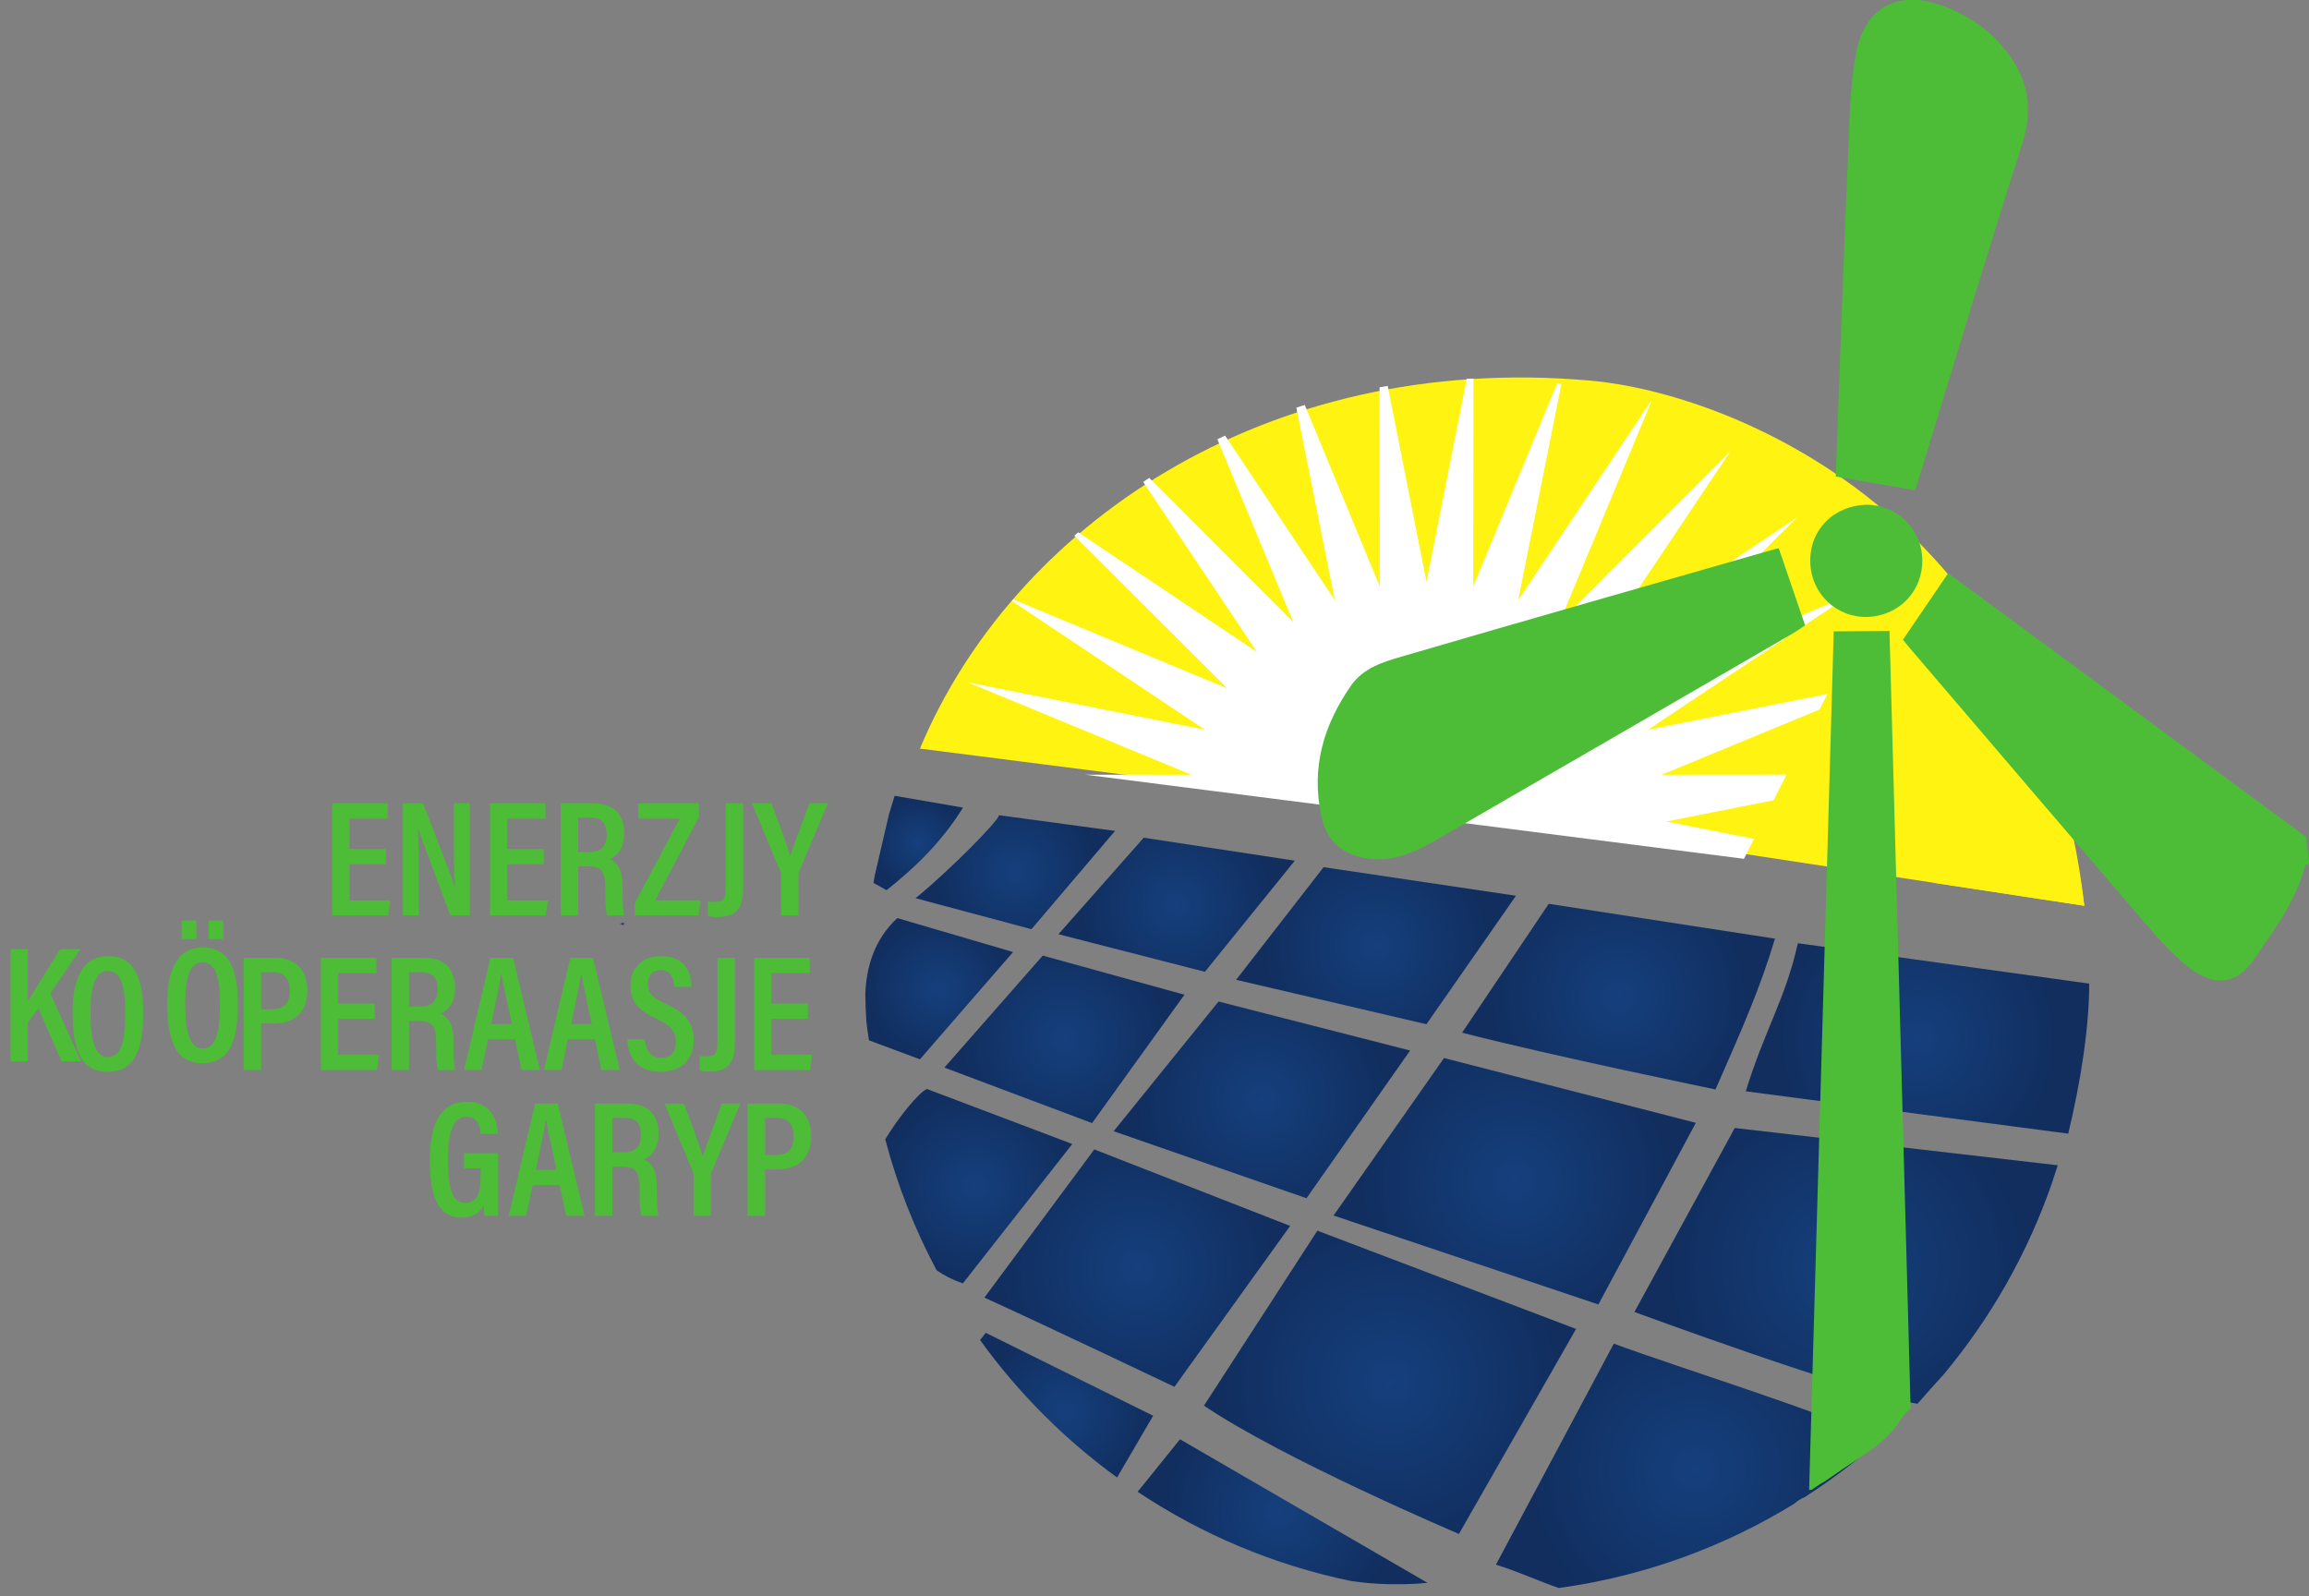 <?xml version="1.0" encoding="UTF-8" standalone="no"?>
<!-- Created with Inkscape (http://www.inkscape.org/) -->

<svg
   width="1000"
   height="691.245"
   viewBox="0 0 1000 691.245"
   version="1.1"
   id="svg7735"
   inkscape:version="1.2 (dc2aeda, 2022-05-15)"
   sodipodi:docname="ekgaryp.svg"
   xmlns:inkscape="http://www.inkscape.org/namespaces/inkscape"
   xmlns:sodipodi="http://sodipodi.sourceforge.net/DTD/sodipodi-0.dtd"
   xmlns="http://www.w3.org/2000/svg"
   xmlns:svg="http://www.w3.org/2000/svg">
  <rect x="0" y="0" width="1000" height="691.245" fill="#808080" stroke="none"/>
  <sodipodi:namedview
     id="namedview7737"
     pagecolor="#ffffff"
     bordercolor="#666666"
     borderopacity="1.0"
     inkscape:showpageshadow="2"
     inkscape:pageopacity="0.0"
     inkscape:pagecheckerboard="true"
     inkscape:deskcolor="#d1d1d1"
     inkscape:document-units="px"
     showgrid="false"
     inkscape:zoom="1"
     inkscape:cx="436.5"
     inkscape:cy="166.5"
     inkscape:window-width="1536"
     inkscape:window-height="969"
     inkscape:window-x="2687"
     inkscape:window-y="189"
     inkscape:window-maximized="0"
     inkscape:current-layer="layer1" />
  <defs
     id="defs7732">
    <clipPath
       clipPathUnits="userSpaceOnUse"
       id="clipPath165">
      <path
         d="m 906.147,724.441 0.206,-0.084 0.015,0.13 z"
         id="path163" />
    </clipPath>
    <radialGradient
       fx="0"
       fy="0"
       cx="0"
       cy="0"
       r="1"
       gradientUnits="userSpaceOnUse"
       gradientTransform="matrix(0.091,0,0,-0.091,906.258,724.422)"
       spreadMethod="pad"
       id="radialGradient179">
      <stop
         style="stop-opacity:1;stop-color:#2c3792"
         offset="0"
         id="stop171" />
      <stop
         style="stop-opacity:1;stop-color:#2c3792"
         offset="0.267"
         id="stop173" />
      <stop
         style="stop-opacity:1;stop-color:#24265d"
         offset="1"
         id="stop175" />
      <stop
         style="stop-opacity:1;stop-color:#24265d"
         offset="1"
         id="stop177" />
    </radialGradient>
    <clipPath
       clipPathUnits="userSpaceOnUse"
       id="clipPath189">
      <path
         d="M 866.197,680.315 H 996.141 V 788.032 H 866.197 Z"
         id="path187" />
    </clipPath>
    <clipPath
       clipPathUnits="userSpaceOnUse"
       id="clipPath201">
      <path
         d="m 965.069,715.668 16.873,-2.217 c 0.643,2.675 1.097,5.532 1.097,7.851 v 0 l -15.245,2.113 c -0.642,-2.9 -1.711,-4.47 -2.725,-7.747"
         id="path199" />
    </clipPath>
    <radialGradient
       fx="0"
       fy="0"
       cx="0"
       cy="0"
       r="1"
       gradientUnits="userSpaceOnUse"
       gradientTransform="matrix(7.265,0,0,-7.265,974.054,718.433)"
       spreadMethod="pad"
       id="radialGradient213">
      <stop
         style="stop-opacity:1;stop-color:#15407d"
         offset="0"
         id="stop207" />
      <stop
         style="stop-opacity:1;stop-color:#112e5f"
         offset="1"
         id="stop209" />
      <stop
         style="stop-opacity:1;stop-color:#112e5f"
         offset="1"
         id="stop211" />
    </radialGradient>
    <clipPath
       clipPathUnits="userSpaceOnUse"
       id="clipPath223">
      <path
         d="m 951.479,736.229 0.17,0.157 -0.068,0.067 z"
         id="path221" />
    </clipPath>
    <radialGradient
       fx="0"
       fy="0"
       cx="0"
       cy="0"
       r="1"
       gradientUnits="userSpaceOnUse"
       gradientTransform="matrix(0.099,0,0,-0.099,951.564,736.34)"
       spreadMethod="pad"
       id="radialGradient237">
      <stop
         style="stop-opacity:1;stop-color:#2c3792"
         offset="0"
         id="stop229" />
      <stop
         style="stop-opacity:1;stop-color:#2c3792"
         offset="0.267"
         id="stop231" />
      <stop
         style="stop-opacity:1;stop-color:#24265d"
         offset="1"
         id="stop233" />
      <stop
         style="stop-opacity:1;stop-color:#24265d"
         offset="1"
         id="stop235" />
    </radialGradient>
    <clipPath
       clipPathUnits="userSpaceOnUse"
       id="clipPath247">
      <path
         d="m 942.502,735.677 c 0.225,-0.232 0.45,-0.464 0.675,-0.697 v 0 l 0.057,0.055 c -0.224,0.234 -0.448,0.468 -0.671,0.702 v 0 z"
         id="path245" />
    </clipPath>
    <radialGradient
       fx="0"
       fy="0"
       cx="0"
       cy="0"
       r="1"
       gradientUnits="userSpaceOnUse"
       gradientTransform="matrix(0.373,0,0,-0.373,942.868,735.359)"
       spreadMethod="pad"
       id="radialGradient261">
      <stop
         style="stop-opacity:1;stop-color:#2c3792"
         offset="0"
         id="stop253" />
      <stop
         style="stop-opacity:1;stop-color:#2c3792"
         offset="0.267"
         id="stop255" />
      <stop
         style="stop-opacity:1;stop-color:#24265d"
         offset="1"
         id="stop257" />
      <stop
         style="stop-opacity:1;stop-color:#24265d"
         offset="1"
         id="stop259" />
    </radialGradient>
    <clipPath
       clipPathUnits="userSpaceOnUse"
       id="clipPath271">
      <path
         d="m 953.571,735.509 0.156,0.193 -0.07,0.067 z"
         id="path269" />
    </clipPath>
    <radialGradient
       fx="0"
       fy="0"
       cx="0"
       cy="0"
       r="1"
       gradientUnits="userSpaceOnUse"
       gradientTransform="matrix(0.107,0,0,-0.107,953.649,735.639)"
       spreadMethod="pad"
       id="radialGradient285">
      <stop
         style="stop-opacity:1;stop-color:#2c3792"
         offset="0"
         id="stop277" />
      <stop
         style="stop-opacity:1;stop-color:#2c3792"
         offset="0.267"
         id="stop279" />
      <stop
         style="stop-opacity:1;stop-color:#24265d"
         offset="1"
         id="stop281" />
      <stop
         style="stop-opacity:1;stop-color:#24265d"
         offset="1"
         id="stop283" />
    </radialGradient>
    <clipPath
       clipPathUnits="userSpaceOnUse"
       id="clipPath295">
      <path
         d="m 943.177,734.98 0.134,-0.065 -0.077,0.12 z"
         id="path293" />
    </clipPath>
    <radialGradient
       fx="0"
       fy="0"
       cx="0"
       cy="0"
       r="1"
       gradientUnits="userSpaceOnUse"
       gradientTransform="matrix(0.064,0,0,-0.064,943.244,734.975)"
       spreadMethod="pad"
       id="radialGradient309">
      <stop
         style="stop-opacity:1;stop-color:#2c3792"
         offset="0"
         id="stop301" />
      <stop
         style="stop-opacity:1;stop-color:#2c3792"
         offset="0.267"
         id="stop303" />
      <stop
         style="stop-opacity:1;stop-color:#24265d"
         offset="1"
         id="stop305" />
      <stop
         style="stop-opacity:1;stop-color:#24265d"
         offset="1"
         id="stop307" />
    </radialGradient>
    <clipPath
       clipPathUnits="userSpaceOnUse"
       id="clipPath319">
      <path
         d="m 954.96,733.456 0.181,0.14 -0.068,0.069 z"
         id="path317" />
    </clipPath>
    <radialGradient
       fx="0"
       fy="0"
       cx="0"
       cy="0"
       r="1"
       gradientUnits="userSpaceOnUse"
       gradientTransform="matrix(0.098,0,0,-0.098,955.05,733.56)"
       spreadMethod="pad"
       id="radialGradient333">
      <stop
         style="stop-opacity:1;stop-color:#2c3792"
         offset="0"
         id="stop325" />
      <stop
         style="stop-opacity:1;stop-color:#2c3792"
         offset="0.267"
         id="stop327" />
      <stop
         style="stop-opacity:1;stop-color:#24265d"
         offset="1"
         id="stop329" />
      <stop
         style="stop-opacity:1;stop-color:#24265d"
         offset="1"
         id="stop331" />
    </radialGradient>
    <clipPath
       clipPathUnits="userSpaceOnUse"
       id="clipPath343">
      <path
         d="m 972.43,733.402 c 0.052,0.06 0.104,0.12 0.156,0.181 v 0 l -0.073,0.07 c -0.028,-0.084 -0.055,-0.167 -0.083,-0.251"
         id="path341" />
    </clipPath>
    <radialGradient
       fx="0"
       fy="0"
       cx="0"
       cy="0"
       r="1"
       gradientUnits="userSpaceOnUse"
       gradientTransform="matrix(0.104,0,0,-0.104,972.508,733.528)"
       spreadMethod="pad"
       id="radialGradient357">
      <stop
         style="stop-opacity:1;stop-color:#2c3792"
         offset="0"
         id="stop349" />
      <stop
         style="stop-opacity:1;stop-color:#2c3792"
         offset="0.267"
         id="stop351" />
      <stop
         style="stop-opacity:1;stop-color:#24265d"
         offset="1"
         id="stop353" />
      <stop
         style="stop-opacity:1;stop-color:#24265d"
         offset="1"
         id="stop355" />
    </radialGradient>
    <clipPath
       clipPathUnits="userSpaceOnUse"
       id="clipPath367">
      <path
         d="m 936.72,699.22 c 4.15,-2.81 13.341,-6.712 13.341,-6.712 v 0 c 0,0 3.996,6.992 6.129,10.725 v 0 c -4.643,1.762 -8.907,3.383 -13.536,5.142 v 0 c -1.968,-3.037 -3.878,-5.984 -5.934,-9.155"
         id="path365" />
    </clipPath>
    <radialGradient
       fx="0"
       fy="0"
       cx="0"
       cy="0"
       r="1"
       gradientUnits="userSpaceOnUse"
       gradientTransform="matrix(8.88,0,0,-8.88,946.454,700.441)"
       spreadMethod="pad"
       id="radialGradient379">
      <stop
         style="stop-opacity:1;stop-color:#15407d"
         offset="0"
         id="stop373" />
      <stop
         style="stop-opacity:1;stop-color:#112e5f"
         offset="1"
         id="stop375" />
      <stop
         style="stop-opacity:1;stop-color:#112e5f"
         offset="1"
         id="stop377" />
    </radialGradient>
    <clipPath
       clipPathUnits="userSpaceOnUse"
       id="clipPath389">
      <path
         d="m 951.997,690.9 c 1.27,-0.396 2.333,-0.904 3.291,-1.221 v 0 c 4.472,0.613 8.65,2.154 12.333,4.42 v 0 c 0.143,0.134 0.317,0.247 0.528,0.332 v 0 c 1.39,0.894 2.707,1.893 3.939,2.985 v 0 c -2.516,1.313 -10.527,3.79 -13.924,5.048 v 0 c -2.024,-3.793 -3.916,-7.34 -6.167,-11.564"
         id="path387" />
    </clipPath>
    <radialGradient
       fx="0"
       fy="0"
       cx="0"
       cy="0"
       r="1"
       gradientUnits="userSpaceOnUse"
       gradientTransform="matrix(8.697,0,0,-8.697,962.414,695.923)"
       spreadMethod="pad"
       id="radialGradient401">
      <stop
         style="stop-opacity:1;stop-color:#15407d"
         offset="0"
         id="stop395" />
      <stop
         style="stop-opacity:1;stop-color:#112e5f"
         offset="1"
         id="stop397" />
      <stop
         style="stop-opacity:1;stop-color:#112e5f"
         offset="1"
         id="stop399" />
    </radialGradient>
    <clipPath
       clipPathUnits="userSpaceOnUse"
       id="clipPath411">
      <path
         d="m 943.501,709.168 c 4.814,-1.617 9.152,-3.075 13.856,-4.654 v 0 c 1.661,3.093 3.266,6.085 5.1,9.504 v 0 c -4.611,1.186 -8.814,2.268 -13.176,3.39 v 0 c -1.876,-2.674 -3.649,-5.201 -5.78,-8.24"
         id="path409" />
    </clipPath>
    <radialGradient
       fx="0"
       fy="0"
       cx="0"
       cy="0"
       r="1"
       gradientUnits="userSpaceOnUse"
       gradientTransform="matrix(8.106,0,0,-8.106,952.979,710.961)"
       spreadMethod="pad"
       id="radialGradient423">
      <stop
         style="stop-opacity:1;stop-color:#15407d"
         offset="0"
         id="stop417" />
      <stop
         style="stop-opacity:1;stop-color:#112e5f"
         offset="1"
         id="stop419" />
      <stop
         style="stop-opacity:1;stop-color:#112e5f"
         offset="1"
         id="stop421" />
    </radialGradient>
    <clipPath
       clipPathUnits="userSpaceOnUse"
       id="clipPath433">
      <path
         d="m 925.231,704.874 c 3.555,-1.622 9.945,-4.67 9.945,-4.67 v 0 c 0,0 3.941,5.482 6.053,8.42 v 0 c -3.468,1.355 -6.642,2.595 -10.247,4.003 v 0 c -1.943,-2.619 -3.758,-5.066 -5.751,-7.753"
         id="path431" />
    </clipPath>
    <radialGradient
       fx="0"
       fy="0"
       cx="0"
       cy="0"
       r="1"
       gradientUnits="userSpaceOnUse"
       gradientTransform="matrix(7.161,0,0,-7.161,933.23,706.416)"
       spreadMethod="pad"
       id="radialGradient445">
      <stop
         style="stop-opacity:1;stop-color:#15407d"
         offset="0"
         id="stop439" />
      <stop
         style="stop-opacity:1;stop-color:#112e5f"
         offset="1"
         id="stop441" />
      <stop
         style="stop-opacity:1;stop-color:#112e5f"
         offset="1"
         id="stop443" />
    </radialGradient>
    <clipPath
       clipPathUnits="userSpaceOnUse"
       id="clipPath455">
      <path
         d="m 950.226,718.735 c 4.727,-1.222 13.259,-2.969 13.259,-2.969 v 0 c 1.371,3.117 2.341,5.299 3.111,7.889 v 0 c -3.556,0.543 -8.542,1.319 -11.836,1.822 v 0 c -1.532,-2.278 -2.913,-4.331 -4.534,-6.742"
         id="path453" />
    </clipPath>
    <radialGradient
       fx="0"
       fy="0"
       cx="0"
       cy="0"
       r="1"
       gradientUnits="userSpaceOnUse"
       gradientTransform="matrix(6.729,0,0,-6.729,958.411,720.622)"
       spreadMethod="pad"
       id="radialGradient467">
      <stop
         style="stop-opacity:1;stop-color:#15407d"
         offset="0"
         id="stop461" />
      <stop
         style="stop-opacity:1;stop-color:#112e5f"
         offset="1"
         id="stop463" />
      <stop
         style="stop-opacity:1;stop-color:#112e5f"
         offset="1"
         id="stop465" />
    </radialGradient>
    <clipPath
       clipPathUnits="userSpaceOnUse"
       id="clipPath477">
      <path
         d="m 931.994,713.578 c 3.502,-1.216 6.642,-2.307 10.091,-3.505 v 0 c 1.719,2.451 3.364,4.797 5.421,7.728 v 0 c -3.708,0.95 -6.912,1.77 -10.023,2.565 v 0 c -1.958,-2.422 -3.66,-4.526 -5.489,-6.788"
         id="path475" />
    </clipPath>
    <radialGradient
       fx="0"
       fy="0"
       cx="0"
       cy="0"
       r="1"
       gradientUnits="userSpaceOnUse"
       gradientTransform="matrix(6.582,0,0,-6.582,939.75,715.22)"
       spreadMethod="pad"
       id="radialGradient489">
      <stop
         style="stop-opacity:1;stop-color:#15407d"
         offset="0"
         id="stop483" />
      <stop
         style="stop-opacity:1;stop-color:#112e5f"
         offset="1"
         id="stop485" />
      <stop
         style="stop-opacity:1;stop-color:#112e5f"
         offset="1"
         id="stop487" />
    </radialGradient>
    <clipPath
       clipPathUnits="userSpaceOnUse"
       id="clipPath499">
      <path
         d="m 938.403,721.501 c 3.658,-0.854 6.752,-1.577 9.957,-2.324 v 0 c 1.531,2.197 2.938,4.216 4.685,6.722 v 0 c -3.738,0.556 -6.88,1.023 -10.066,1.495 v 0 c -1.532,-1.973 -2.898,-3.733 -4.576,-5.893"
         id="path497" />
    </clipPath>
    <radialGradient
       fx="0"
       fy="0"
       cx="0"
       cy="0"
       r="1"
       gradientUnits="userSpaceOnUse"
       gradientTransform="matrix(5.936,0,0,-5.936,945.724,723.286)"
       spreadMethod="pad"
       id="radialGradient511">
      <stop
         style="stop-opacity:1;stop-color:#15407d"
         offset="0"
         id="stop505" />
      <stop
         style="stop-opacity:1;stop-color:#112e5f"
         offset="1"
         id="stop507" />
      <stop
         style="stop-opacity:1;stop-color:#112e5f"
         offset="1"
         id="stop509" />
    </radialGradient>
    <clipPath
       clipPathUnits="userSpaceOnUse"
       id="clipPath521">
      <path
         d="m 923.139,716.908 c 2.824,-1.062 5.18,-1.948 7.726,-2.905 v 0 c 1.555,2.161 3.077,4.275 4.834,6.718 v 0 c -2.485,0.687 -4.688,1.295 -7.415,2.048 v 0 c -1.542,-1.757 -3.232,-3.683 -5.145,-5.861"
         id="path519" />
    </clipPath>
    <radialGradient
       fx="0"
       fy="0"
       cx="0"
       cy="0"
       r="1"
       gradientUnits="userSpaceOnUse"
       gradientTransform="matrix(5.415,0,0,-5.415,929.419,718.386)"
       spreadMethod="pad"
       id="radialGradient533">
      <stop
         style="stop-opacity:1;stop-color:#15407d"
         offset="0"
         id="stop527" />
      <stop
         style="stop-opacity:1;stop-color:#112e5f"
         offset="1"
         id="stop529" />
      <stop
         style="stop-opacity:1;stop-color:#112e5f"
         offset="1"
         id="stop531" />
    </radialGradient>
    <clipPath
       clipPathUnits="userSpaceOnUse"
       id="clipPath543">
      <path
         d="m 920.044,713.154 c 0.633,-2.405 1.54,-4.699 2.685,-6.847 v 0 c 0.379,-0.269 0.831,-0.503 1.375,-0.691 v 0 c 1.889,2.407 3.711,4.727 5.727,7.294 v 0 c -2.69,1.018 -5.126,1.939 -7.605,2.878 v 0 c -0.396,-0.142 -1.528,-1.532 -2.182,-2.634"
         id="path541" />
    </clipPath>
    <radialGradient
       fx="0"
       fy="0"
       cx="0"
       cy="0"
       r="1"
       gradientUnits="userSpaceOnUse"
       gradientTransform="matrix(5.09,0,0,-5.09,924.737,710.703)"
       spreadMethod="pad"
       id="radialGradient555">
      <stop
         style="stop-opacity:1;stop-color:#15407d"
         offset="0"
         id="stop549" />
      <stop
         style="stop-opacity:1;stop-color:#112e5f"
         offset="1"
         id="stop551" />
      <stop
         style="stop-opacity:1;stop-color:#112e5f"
         offset="1"
         id="stop553" />
    </radialGradient>
    <clipPath
       clipPathUnits="userSpaceOnUse"
       id="clipPath565">
      <path
         d="m 959.243,704.12 c 0,0 11.514,-4.239 14.811,-4.803 v 0 c 0.494,0.571 0.94,1.064 1.37,1.536 v 0 c 2.453,2.937 4.388,6.323 5.665,10.015 v 0 l 0.304,0.929 -16.9,1.951 z"
         id="path563" />
    </clipPath>
    <radialGradient
       fx="0"
       fy="0"
       cx="0"
       cy="0"
       r="1"
       gradientUnits="userSpaceOnUse"
       gradientTransform="matrix(9.347,0,0,-9.347,970.318,706.532)"
       spreadMethod="pad"
       id="radialGradient577">
      <stop
         style="stop-opacity:1;stop-color:#15407d"
         offset="0"
         id="stop571" />
      <stop
         style="stop-opacity:1;stop-color:#112e5f"
         offset="1"
         id="stop573" />
      <stop
         style="stop-opacity:1;stop-color:#112e5f"
         offset="1"
         id="stop575" />
    </radialGradient>
    <clipPath
       clipPathUnits="userSpaceOnUse"
       id="clipPath587">
      <path
         d="m 933.249,694.712 c 3.341,-2.224 7.128,-3.837 11.196,-4.674 v 0 c 0.634,-0.088 1.278,-0.143 1.932,-0.16 v 0 h 0.883 c 0.383,0.01 0.769,0.033 1.159,0.07 v 0 l -12.953,7.512 c -0.749,-0.929 -1.394,-1.726 -2.217,-2.748"
         id="path585" />
    </clipPath>
    <radialGradient
       fx="0"
       fy="0"
       cx="0"
       cy="0"
       r="1"
       gradientUnits="userSpaceOnUse"
       gradientTransform="matrix(6.067,0,0,-6.067,940.723,693.667)"
       spreadMethod="pad"
       id="radialGradient599">
      <stop
         style="stop-opacity:1;stop-color:#15407d"
         offset="0"
         id="stop593" />
      <stop
         style="stop-opacity:1;stop-color:#112e5f"
         offset="1"
         id="stop595" />
      <stop
         style="stop-opacity:1;stop-color:#112e5f"
         offset="1"
         id="stop597" />
    </radialGradient>
    <clipPath
       clipPathUnits="userSpaceOnUse"
       id="clipPath609">
      <path
         d="m 929.106,723.886 c 2.668,-0.685 4.965,-1.274 7.663,-1.966 v 0 c 1.565,1.934 2.994,3.7 4.706,5.815 v 0 c -2.914,0.443 -5.393,0.82 -7.906,1.201 v 0 c -1.478,-1.672 -2.835,-3.207 -4.463,-5.05"
         id="path607" />
    </clipPath>
    <radialGradient
       fx="0"
       fy="0"
       cx="0"
       cy="0"
       r="1"
       gradientUnits="userSpaceOnUse"
       gradientTransform="matrix(5.028,0,0,-5.028,935.29,725.428)"
       spreadMethod="pad"
       id="radialGradient621">
      <stop
         style="stop-opacity:1;stop-color:#15407d"
         offset="0"
         id="stop615" />
      <stop
         style="stop-opacity:1;stop-color:#112e5f"
         offset="1"
         id="stop617" />
      <stop
         style="stop-opacity:1;stop-color:#112e5f"
         offset="1"
         id="stop619" />
    </radialGradient>
    <clipPath
       clipPathUnits="userSpaceOnUse"
       id="clipPath631">
      <path
         d="m 919,720.728 c 0.008,-0.465 0.026,-0.926 0.054,-1.386 v 0 c 0.036,-0.347 0.085,-0.686 0.141,-1.009 v 0 c 0.892,-0.332 1.635,-0.609 2.663,-0.992 v 0 c 1.49,1.715 3.023,3.482 4.874,5.613 v 0 l -6.057,1.777 c -1.219,-1.133 -1.627,-2.581 -1.675,-4.003"
         id="path629" />
    </clipPath>
    <radialGradient
       fx="0"
       fy="0"
       cx="0"
       cy="0"
       r="1"
       gradientUnits="userSpaceOnUse"
       gradientTransform="matrix(3.783,0,0,-3.783,922.863,721.036)"
       spreadMethod="pad"
       id="radialGradient643">
      <stop
         style="stop-opacity:1;stop-color:#15407d"
         offset="0"
         id="stop637" />
      <stop
         style="stop-opacity:1;stop-color:#112e5f"
         offset="1"
         id="stop639" />
      <stop
         style="stop-opacity:1;stop-color:#112e5f"
         offset="1"
         id="stop641" />
    </radialGradient>
    <clipPath
       clipPathUnits="userSpaceOnUse"
       id="clipPath653">
      <path
         d="m 921.629,725.772 c 2.333,-0.624 4.179,-1.118 6.065,-1.622 v 0 c 1.429,1.68 2.716,3.194 4.374,5.142 v 0 c -2.46,0.333 -4.266,0.578 -6.073,0.822 v 0 c 0.023,-0.249 -2.614,-2.921 -4.366,-4.342"
         id="path651" />
    </clipPath>
    <radialGradient
       fx="0"
       fy="0"
       cx="0"
       cy="0"
       r="1"
       gradientUnits="userSpaceOnUse"
       gradientTransform="matrix(4.251,0,0,-4.251,926.848,727.132)"
       spreadMethod="pad"
       id="radialGradient665">
      <stop
         style="stop-opacity:1;stop-color:#15407d"
         offset="0"
         id="stop659" />
      <stop
         style="stop-opacity:1;stop-color:#112e5f"
         offset="1"
         id="stop661" />
      <stop
         style="stop-opacity:1;stop-color:#112e5f"
         offset="1"
         id="stop663" />
    </radialGradient>
    <clipPath
       clipPathUnits="userSpaceOnUse"
       id="clipPath675">
      <path
         d="m 925.006,702.652 c 1.991,-2.761 4.413,-5.191 7.168,-7.192 v 0 c 0.658,1.127 1.184,2.027 1.887,3.232 v 0 c -3.175,1.573 -5.967,2.955 -8.758,4.338 v 0 c -0.099,-0.126 -0.198,-0.251 -0.297,-0.378"
         id="path673" />
    </clipPath>
    <radialGradient
       fx="0"
       fy="0"
       cx="0"
       cy="0"
       r="1"
       gradientUnits="userSpaceOnUse"
       gradientTransform="matrix(4.38,0,0,-4.38,929.43,698.917)"
       spreadMethod="pad"
       id="radialGradient687">
      <stop
         style="stop-opacity:1;stop-color:#15407d"
         offset="0"
         id="stop681" />
      <stop
         style="stop-opacity:1;stop-color:#112e5f"
         offset="1"
         id="stop683" />
      <stop
         style="stop-opacity:1;stop-color:#112e5f"
         offset="1"
         id="stop685" />
    </radialGradient>
    <clipPath
       clipPathUnits="userSpaceOnUse"
       id="clipPath697">
      <path
         d="m 920.24,730.163 c -0.26,-1.118 -0.504,-2.165 -0.746,-3.203 v 0 c -0.023,-0.13 -0.045,-0.259 -0.067,-0.388 v 0 c 0.228,-0.128 0.458,-0.255 0.685,-0.383 v 0 c 1.46,1.168 2.821,2.435 4.001,4.323 v 0 c -1.303,0.225 -2.27,0.392 -3.578,0.616 v 0 c -0.102,-0.319 -0.201,-0.641 -0.295,-0.965"
         id="path695" />
    </clipPath>
    <radialGradient
       fx="0"
       fy="0"
       cx="0"
       cy="0"
       r="1"
       gradientUnits="userSpaceOnUse"
       gradientTransform="matrix(2.415,0,0,-2.415,921.76,728.665)"
       spreadMethod="pad"
       id="radialGradient709">
      <stop
         style="stop-opacity:1;stop-color:#15407d"
         offset="0"
         id="stop703" />
      <stop
         style="stop-opacity:1;stop-color:#112e5f"
         offset="1"
         id="stop705" />
      <stop
         style="stop-opacity:1;stop-color:#112e5f"
         offset="1"
         id="stop707" />
    </radialGradient>
    <clipPath
       clipPathUnits="userSpaceOnUse"
       id="clipPath719">
      <path
         d="M 866.197,680.315 H 996.141 V 788.032 H 866.197 Z"
         id="path717" />
    </clipPath>
    <clipPath
       clipPathUnits="userSpaceOnUse"
       id="clipPath731">
      <path
         d="m 951.131,737.538 0.211,0.196 -0.084,0.081 z"
         id="path729" />
    </clipPath>
    <radialGradient
       fx="0"
       fy="0"
       cx="0"
       cy="0"
       r="1"
       gradientUnits="userSpaceOnUse"
       gradientTransform="matrix(0.123,0,0,-0.123,951.237,737.677)"
       spreadMethod="pad"
       id="radialGradient745">
      <stop
         style="stop-opacity:1;stop-color:#2c3792"
         offset="0"
         id="stop737" />
      <stop
         style="stop-opacity:1;stop-color:#2c3792"
         offset="0.267"
         id="stop739" />
      <stop
         style="stop-opacity:1;stop-color:#24265d"
         offset="1"
         id="stop741" />
      <stop
         style="stop-opacity:1;stop-color:#24265d"
         offset="1"
         id="stop743" />
    </radialGradient>
    <clipPath
       clipPathUnits="userSpaceOnUse"
       id="clipPath755">
      <path
         d="m 953.725,736.646 0.194,0.24 -0.087,0.083 z"
         id="path753" />
    </clipPath>
    <radialGradient
       fx="0"
       fy="0"
       cx="0"
       cy="0"
       r="1"
       gradientUnits="userSpaceOnUse"
       gradientTransform="matrix(0.133,0,0,-0.133,953.822,736.807)"
       spreadMethod="pad"
       id="radialGradient769">
      <stop
         style="stop-opacity:1;stop-color:#2c3792"
         offset="0"
         id="stop761" />
      <stop
         style="stop-opacity:1;stop-color:#2c3792"
         offset="0.267"
         id="stop763" />
      <stop
         style="stop-opacity:1;stop-color:#24265d"
         offset="1"
         id="stop765" />
      <stop
         style="stop-opacity:1;stop-color:#24265d"
         offset="1"
         id="stop767" />
    </radialGradient>
    <clipPath
       clipPathUnits="userSpaceOnUse"
       id="clipPath779">
      <path
         d="m 955.448,734.1 0.224,0.175 -0.084,0.084 z"
         id="path777" />
    </clipPath>
    <radialGradient
       fx="0"
       fy="0"
       cx="0"
       cy="0"
       r="1"
       gradientUnits="userSpaceOnUse"
       gradientTransform="matrix(0.121,0,0,-0.121,955.56,734.23)"
       spreadMethod="pad"
       id="radialGradient793">
      <stop
         style="stop-opacity:1;stop-color:#2c3792"
         offset="0"
         id="stop785" />
      <stop
         style="stop-opacity:1;stop-color:#2c3792"
         offset="0.267"
         id="stop787" />
      <stop
         style="stop-opacity:1;stop-color:#24265d"
         offset="1"
         id="stop789" />
      <stop
         style="stop-opacity:1;stop-color:#24265d"
         offset="1"
         id="stop791" />
    </radialGradient>
    <clipPath
       clipPathUnits="userSpaceOnUse"
       id="clipPath803">
      <path
         d="m 953.932,713.371 c 0.052,0.06 0.104,0.12 0.155,0.181 v 0 l -0.072,0.07 c -0.028,-0.084 -0.055,-0.168 -0.083,-0.251"
         id="path801" />
    </clipPath>
    <radialGradient
       fx="0"
       fy="0"
       cx="0"
       cy="0"
       r="1"
       gradientUnits="userSpaceOnUse"
       gradientTransform="matrix(0.104,0,0,-0.104,954.01,713.496)"
       spreadMethod="pad"
       id="radialGradient817">
      <stop
         style="stop-opacity:1;stop-color:#2c3792"
         offset="0"
         id="stop809" />
      <stop
         style="stop-opacity:1;stop-color:#2c3792"
         offset="0.267"
         id="stop811" />
      <stop
         style="stop-opacity:1;stop-color:#24265d"
         offset="1"
         id="stop813" />
      <stop
         style="stop-opacity:1;stop-color:#24265d"
         offset="1"
         id="stop815" />
    </radialGradient>
    <clipPath
       clipPathUnits="userSpaceOnUse"
       id="clipPath827">
      <path
         d="m 948.365,742.32 -2.458,12.417 0.012,-12.658 -4.833,11.699 2.481,-12.413 -7.023,10.532 4.855,-11.69 -8.941,8.959 7.041,-10.519 -10.518,7.043 8.959,-8.943 -11.69,4.856 10.532,-7.023 -12.413,2.481 11.699,-4.833 -12.658,0.012 12.417,-2.458 -12.417,-2.458 12.658,0.012 -11.699,-4.833 12.413,2.48 -10.532,-7.022 11.69,4.855 -8.959,-8.942 10.518,7.042 -7.041,-10.518 8.941,8.959 -4.855,-11.691 7.023,10.532 -2.481,-12.413 4.833,11.699 -0.012,-12.656 2.458,12.416 2.458,-12.416 -0.012,12.656 4.833,-11.699 -2.481,12.413 7.023,-10.532 -4.855,11.691 8.942,-8.959 -7.042,10.518 10.518,-7.042 -8.959,8.942 11.691,-4.855 -10.532,7.022 12.413,-2.48 -11.7,4.833 12.658,-0.012 -12.417,2.458 12.417,2.458 -12.658,-0.012 11.7,4.833 -12.413,-2.481 10.532,7.023 -11.691,-4.856 8.959,8.943 -10.518,-7.043 7.042,10.519 -8.942,-8.959 4.855,11.69 -7.023,-10.532 2.481,12.413 -4.833,-11.699 0.012,12.658 z"
         id="path825" />
    </clipPath>
    <clipPath
       clipPathUnits="userSpaceOnUse"
       id="clipPath839">
      <path
         d="M 866.197,680.315 H 996.141 V 788.032 H 866.197 Z"
         id="path837" />
    </clipPath>
    <clipPath
       clipPathUnits="userSpaceOnUse"
       id="clipPath871">
      <path
         d="m 874.28,689.382 h 120.893 v 98.65 H 874.28 Z"
         id="path869" />
    </clipPath>
    <clipPath
       clipPathUnits="userSpaceOnUse"
       id="clipPath790">
      <path
         d="M -112.418,-147.817 H 17.526 V -40.1 H -112.418 Z"
         id="path792"
         style="stroke-width:1" />
    </clipPath>
    <clipPath
       clipPathUnits="userSpaceOnUse"
       id="clipPath794">
      <path
         d="M -108.675,-144.637 H 21.269 V -36.92 H -108.675 Z"
         id="path796"
         style="stroke-width:1" />
    </clipPath>
    <clipPath
       clipPathUnits="userSpaceOnUse"
       id="clipPath798">
      <path
         d="M -104.423,-147.955 H 25.521 V -40.238 H -104.423 Z"
         id="path800"
         style="stroke-width:1" />
    </clipPath>
    <clipPath
       clipPathUnits="userSpaceOnUse"
       id="clipPath802">
      <path
         d="M -101.499,-147.042 H 28.445 V -39.325 H -101.499 Z"
         id="path804"
         style="stroke-width:1" />
    </clipPath>
    <clipPath
       clipPathUnits="userSpaceOnUse"
       id="clipPath806">
      <path
         d="M -98.434,-144.637 H 31.51 V -36.92 H -98.434 Z"
         id="path808"
         style="stroke-width:1" />
    </clipPath>
    <clipPath
       clipPathUnits="userSpaceOnUse"
       id="clipPath810">
      <path
         d="M -92.533,-147.317 H 37.411 V -39.6 H -92.533 Z"
         id="path812"
         style="stroke-width:1" />
    </clipPath>
    <clipPath
       clipPathUnits="userSpaceOnUse"
       id="clipPath814">
      <path
         d="M -88.71,-146.133 H 41.234 V -38.416 H -88.71 Z"
         id="path816"
         style="stroke-width:1" />
    </clipPath>
    <clipPath
       clipPathUnits="userSpaceOnUse"
       id="clipPath818">
      <path
         d="M -83.989,-146.246 H 45.955 V -38.529 H -83.989 Z"
         id="path820"
         style="stroke-width:1" />
    </clipPath>
    <clipPath
       clipPathUnits="userSpaceOnUse"
       id="clipPath822">
      <path
         d="M -81.215,-147.042 H 48.729 V -39.325 H -81.215 Z"
         id="path824"
         style="stroke-width:1" />
    </clipPath>
    <clipPath
       clipPathUnits="userSpaceOnUse"
       id="clipPath826">
      <path
         d="M -77.03,-147.042 H 52.914 V -39.325 H -77.03 Z"
         id="path828"
         style="stroke-width:1" />
    </clipPath>
    <clipPath
       clipPathUnits="userSpaceOnUse"
       id="clipPath830">
      <path
         d="M -71.646,-147.955 H 58.298 V -40.238 H -71.646 Z"
         id="path832"
         style="stroke-width:1" />
    </clipPath>
    <clipPath
       clipPathUnits="userSpaceOnUse"
       id="clipPath834">
      <path
         d="M -69.849,-147.317 H 60.095 V -39.6 H -69.849 Z"
         id="path836"
         style="stroke-width:1" />
    </clipPath>
    <clipPath
       clipPathUnits="userSpaceOnUse"
       id="clipPath838">
      <path
         d="M -63.905,-147.817 H 66.039 V -40.1 H -63.905 Z"
         id="path840"
         style="stroke-width:1" />
    </clipPath>
    <clipPath
       clipPathUnits="userSpaceOnUse"
       id="clipPath842">
      <path
         d="M 866.197,680.315 H 996.141 V 788.032 H 866.197 Z"
         id="path844"
         style="stroke-width:1" />
    </clipPath>
    <clipPath
       clipPathUnits="userSpaceOnUse"
       id="clipPath846">
      <path
         d="M -54.971,-147.634 H 74.973 V -39.917 H -54.971 Z"
         id="path848"
         style="stroke-width:1" />
    </clipPath>
    <clipPath
       clipPathUnits="userSpaceOnUse"
       id="clipPath850">
      <path
         d="M -50.238,-150.506 H 79.706 V -42.789 H -50.238 Z"
         id="path852"
         style="stroke-width:1" />
    </clipPath>
    <clipPath
       clipPathUnits="userSpaceOnUse"
       id="clipPath854">
      <path
         d="M -45.71,-144.637 H 84.234 V -36.92 H -45.71 Z"
         id="path856"
         style="stroke-width:1" />
    </clipPath>
    <clipPath
       clipPathUnits="userSpaceOnUse"
       id="clipPath858">
      <path
         d="M -43.724,-146.133 H 86.22 V -38.416 H -43.724 Z"
         id="path860"
         style="stroke-width:1" />
    </clipPath>
    <clipPath
       clipPathUnits="userSpaceOnUse"
       id="clipPath862">
      <path
         d="M -38.057,-145.28 H 91.887 V -37.563 H -38.057 Z"
         id="path864"
         style="stroke-width:1" />
    </clipPath>
    <clipPath
       clipPathUnits="userSpaceOnUse"
       id="clipPath866">
      <path
         d="M -35.09,-147.955 H 94.854 V -40.238 H -35.09 Z"
         id="path868"
         style="stroke-width:1" />
    </clipPath>
    <clipPath
       clipPathUnits="userSpaceOnUse"
       id="clipPath870">
      <path
         d="M -33.293,-147.317 H 96.651 V -39.6 H -33.293 Z"
         id="path872"
         style="stroke-width:1" />
    </clipPath>
    <clipPath
       clipPathUnits="userSpaceOnUse"
       id="clipPath874">
      <path
         d="M -25.926,-144.637 H 104.018 V -36.92 H -25.926 Z"
         id="path876"
         style="stroke-width:1" />
    </clipPath>
    <clipPath
       clipPathUnits="userSpaceOnUse"
       id="clipPath878">
      <path
         d="M -25.036,-147.317 H 104.908 V -39.6 H -25.036 Z"
         id="path880"
         style="stroke-width:1" />
    </clipPath>
    <clipPath
       clipPathUnits="userSpaceOnUse"
       id="clipPath882">
      <path
         d="M -102.878,-63.22 H 27.066 V 44.497 H -102.878 Z"
         id="path884"
         style="stroke-width:1" />
    </clipPath>
    <clipPath
       clipPathUnits="userSpaceOnUse"
       id="clipPath886">
      <path
         d="M -108.356,-67.269 H 21.588 V 40.448 H -108.356 Z"
         id="path888"
         style="stroke-width:1" />
    </clipPath>
    <clipPath
       clipPathUnits="userSpaceOnUse"
       id="clipPath890">
      <path
         d="M -101.211,-64.221 H 28.733 V 43.496 H -101.211 Z"
         id="path892"
         style="stroke-width:1" />
    </clipPath>
    <clipPath
       clipPathUnits="userSpaceOnUse"
       id="clipPath894">
      <path
         d="M -128.976,-47.724 H 0.968 V 59.993 H -128.976 Z"
         id="path896"
         style="stroke-width:1" />
    </clipPath>
    <clipPath
       clipPathUnits="userSpaceOnUse"
       id="clipPath898">
      <path
         d="M -102.937,-14.94 H 27.007 V 92.777 H -102.937 Z"
         id="path900"
         style="stroke-width:1" />
    </clipPath>
    <clipPath
       clipPathUnits="userSpaceOnUse"
       id="clipPath902">
      <path
         d="M -48.134,-32.467 H 81.81 V 75.25 H -48.134 Z"
         id="path904"
         style="stroke-width:1" />
    </clipPath>
    <clipPath
       clipPathUnits="userSpaceOnUse"
       id="clipPath906">
      <path
         d="M -44.391,-29.287 H 85.553 V 78.43 H -44.391 Z"
         id="path908"
         style="stroke-width:1" />
    </clipPath>
    <clipPath
       clipPathUnits="userSpaceOnUse"
       id="clipPath910">
      <path
         d="M -40.139,-32.605 H 89.805 V 75.112 H -40.139 Z"
         id="path912"
         style="stroke-width:1" />
    </clipPath>
    <clipPath
       clipPathUnits="userSpaceOnUse"
       id="clipPath914">
      <path
         d="M -37.215,-31.692 H 92.729 V 76.025 H -37.215 Z"
         id="path916"
         style="stroke-width:1" />
    </clipPath>
    <clipPath
       clipPathUnits="userSpaceOnUse"
       id="clipPath918">
      <path
         d="M -34.15,-29.287 H 95.794 V 78.43 H -34.15 Z"
         id="path920"
         style="stroke-width:1" />
    </clipPath>
    <clipPath
       clipPathUnits="userSpaceOnUse"
       id="clipPath922">
      <path
         d="M -50.378,-39.599 H 79.566 V 68.118 H -50.378 Z"
         id="path924"
         style="stroke-width:1" />
    </clipPath>
    <clipPath
       clipPathUnits="userSpaceOnUse"
       id="clipPath926">
      <path
         d="M -46.555,-38.415 H 83.389 V 69.302 H -46.555 Z"
         id="path928"
         style="stroke-width:1" />
    </clipPath>
    <clipPath
       clipPathUnits="userSpaceOnUse"
       id="clipPath930">
      <path
         d="M -41.834,-38.528 H 88.11 V 69.189 H -41.834 Z"
         id="path932"
         style="stroke-width:1" />
    </clipPath>
    <clipPath
       clipPathUnits="userSpaceOnUse"
       id="clipPath934">
      <path
         d="M -39.06,-39.324 H 90.884 V 68.393 H -39.06 Z"
         id="path936"
         style="stroke-width:1" />
    </clipPath>
    <clipPath
       clipPathUnits="userSpaceOnUse"
       id="clipPath938">
      <path
         d="M -34.876,-39.324 H 95.068 V 68.393 H -34.876 Z"
         id="path940"
         style="stroke-width:1" />
    </clipPath>
    <clipPath
       clipPathUnits="userSpaceOnUse"
       id="clipPath942">
      <path
         d="M -29.491,-40.238 H 100.453 V 67.479 H -29.491 Z"
         id="path944"
         style="stroke-width:1" />
    </clipPath>
    <clipPath
       clipPathUnits="userSpaceOnUse"
       id="clipPath946">
      <path
         d="M -27.694,-39.599 H 102.25 V 68.118 H -27.694 Z"
         id="path948"
         style="stroke-width:1" />
    </clipPath>
    <clipPath
       clipPathUnits="userSpaceOnUse"
       id="clipPath950">
      <path
         d="M -21.75,-40.099 H 108.194 V 67.618 H -21.75 Z"
         id="path952"
         style="stroke-width:1" />
    </clipPath>
    <clipPath
       clipPathUnits="userSpaceOnUse"
       id="clipPath954">
      <path
         d="M 866.197,680.315 H 996.141 V 788.032 H 866.197 Z"
         id="path956"
         style="stroke-width:1" />
    </clipPath>
    <clipPath
       clipPathUnits="userSpaceOnUse"
       id="clipPath958">
      <path
         d="M -12.816,-39.917 H 117.128 V 67.8 H -12.816 Z"
         id="path960"
         style="stroke-width:1" />
    </clipPath>
  </defs>
  <g
     inkscape:label="Laag 1"
     inkscape:groupmode="layer"
     id="layer1"
     transform="translate(3.0909486e-6,-40.846)">
    <g
       id="g1218"
       transform="matrix(23.448,0,0,23.448,-1772.124,-2832.053)">
      <g
         id="g159"
         transform="matrix(0.353,0,0,-0.353,-232.848,395.309)">
        <g
           id="g161"
           clip-path="url(#clipPath165)">
          <g
             id="g167">
            <g
               id="g169">
              <path
                 d="m 906.147,724.441 0.206,-0.084 0.015,0.13 z"
                 style="fill:url(#radialGradient179);stroke:none"
                 id="path181" />
            </g>
          </g>
        </g>
      </g>
      <g
         id="g183"
         transform="matrix(0.353,0,0,-0.353,-232.848,395.309)">
        <g
           id="g185"
           clip-path="url(#clipPath189)">
          <g
             id="g191"
             transform="translate(982.782,725.376)">
            <path
               d="m 0,0 c -0.688,5.403 -2.728,10.385 -5.768,14.595 0,0 -1.53,-6.037 -2.134,-13.391 z"
               style="fill:#fff312;fill-opacity:1;fill-rule:nonzero;stroke:none"
               id="path193" />
          </g>
        </g>
      </g>
      <g
         id="g195"
         transform="matrix(0.353,0,0,-0.353,-232.848,395.309)">
        <g
           id="g197"
           clip-path="url(#clipPath201)">
          <g
             id="g203">
            <g
               id="g205">
              <path
                 d="m 965.069,715.668 16.873,-2.217 c 0.643,2.675 1.097,5.532 1.097,7.851 v 0 l -15.245,2.113 c -0.642,-2.9 -1.711,-4.47 -2.725,-7.747"
                 style="fill:url(#radialGradient213);stroke:none"
                 id="path215" />
            </g>
          </g>
        </g>
      </g>
      <g
         id="g217"
         transform="matrix(0.353,0,0,-0.353,-232.848,395.309)">
        <g
           id="g219"
           clip-path="url(#clipPath223)">
          <g
             id="g225">
            <g
               id="g227">
              <path
                 d="m 951.479,736.229 0.17,0.157 -0.068,0.067 z"
                 style="fill:url(#radialGradient237);stroke:none"
                 id="path239" />
            </g>
          </g>
        </g>
      </g>
      <g
         id="g241"
         transform="matrix(0.353,0,0,-0.353,-232.848,395.309)">
        <g
           id="g243"
           clip-path="url(#clipPath247)">
          <g
             id="g249">
            <g
               id="g251">
              <path
                 d="m 942.502,735.677 c 0.225,-0.232 0.45,-0.464 0.675,-0.697 v 0 l 0.057,0.055 c -0.224,0.234 -0.448,0.468 -0.671,0.702 v 0 z"
                 style="fill:url(#radialGradient261);stroke:none"
                 id="path263" />
            </g>
          </g>
        </g>
      </g>
      <g
         id="g265"
         transform="matrix(0.353,0,0,-0.353,-232.848,395.309)">
        <g
           id="g267"
           clip-path="url(#clipPath271)">
          <g
             id="g273">
            <g
               id="g275">
              <path
                 d="m 953.571,735.509 0.156,0.193 -0.07,0.067 z"
                 style="fill:url(#radialGradient285);stroke:none"
                 id="path287" />
            </g>
          </g>
        </g>
      </g>
      <g
         id="g289"
         transform="matrix(0.353,0,0,-0.353,-232.848,395.309)">
        <g
           id="g291"
           clip-path="url(#clipPath295)">
          <g
             id="g297">
            <g
               id="g299">
              <path
                 d="m 943.177,734.98 0.134,-0.065 -0.077,0.12 z"
                 style="fill:url(#radialGradient309);stroke:none"
                 id="path311" />
            </g>
          </g>
        </g>
      </g>
      <g
         id="g313"
         transform="matrix(0.353,0,0,-0.353,-232.848,395.309)">
        <g
           id="g315"
           clip-path="url(#clipPath319)">
          <g
             id="g321">
            <g
               id="g323">
              <path
                 d="m 954.96,733.456 0.181,0.14 -0.068,0.069 z"
                 style="fill:url(#radialGradient333);stroke:none"
                 id="path335" />
            </g>
          </g>
        </g>
      </g>
      <g
         id="g337"
         transform="matrix(0.353,0,0,-0.353,-232.848,395.309)">
        <g
           id="g339"
           clip-path="url(#clipPath343)">
          <g
             id="g345">
            <g
               id="g347">
              <path
                 d="m 972.43,733.402 c 0.052,0.06 0.104,0.12 0.156,0.181 v 0 l -0.073,0.07 c -0.028,-0.084 -0.055,-0.167 -0.083,-0.251"
                 style="fill:url(#radialGradient357);stroke:none"
                 id="path359" />
            </g>
          </g>
        </g>
      </g>
      <g
         id="g361"
         transform="matrix(0.353,0,0,-0.353,-232.848,395.309)">
        <g
           id="g363"
           clip-path="url(#clipPath367)">
          <g
             id="g369">
            <g
               id="g371">
              <path
                 d="m 936.72,699.22 c 4.15,-2.81 13.341,-6.712 13.341,-6.712 v 0 c 0,0 3.996,6.992 6.129,10.725 v 0 c -4.643,1.762 -8.907,3.383 -13.536,5.142 v 0 c -1.968,-3.037 -3.878,-5.984 -5.934,-9.155"
                 style="fill:url(#radialGradient379);stroke:none"
                 id="path381" />
            </g>
          </g>
        </g>
      </g>
      <g
         id="g383"
         transform="matrix(0.353,0,0,-0.353,-232.848,395.309)">
        <g
           id="g385"
           clip-path="url(#clipPath389)">
          <g
             id="g391">
            <g
               id="g393">
              <path
                 d="m 951.997,690.9 c 1.27,-0.396 2.333,-0.904 3.291,-1.221 v 0 c 4.472,0.613 8.65,2.154 12.333,4.42 v 0 c 0.143,0.134 0.317,0.247 0.528,0.332 v 0 c 1.39,0.894 2.707,1.893 3.939,2.985 v 0 c -2.516,1.313 -10.527,3.79 -13.924,5.048 v 0 c -2.024,-3.793 -3.916,-7.34 -6.167,-11.564"
                 style="fill:url(#radialGradient401);stroke:none"
                 id="path403" />
            </g>
          </g>
        </g>
      </g>
      <g
         id="g405"
         transform="matrix(0.353,0,0,-0.353,-232.848,395.309)">
        <g
           id="g407"
           clip-path="url(#clipPath411)">
          <g
             id="g413">
            <g
               id="g415">
              <path
                 d="m 943.501,709.168 c 4.814,-1.617 9.152,-3.075 13.856,-4.654 v 0 c 1.661,3.093 3.266,6.085 5.1,9.504 v 0 c -4.611,1.186 -8.814,2.268 -13.176,3.39 v 0 c -1.876,-2.674 -3.649,-5.201 -5.78,-8.24"
                 style="fill:url(#radialGradient423);stroke:none"
                 id="path425" />
            </g>
          </g>
        </g>
      </g>
      <g
         id="g427"
         transform="matrix(0.353,0,0,-0.353,-232.848,395.309)">
        <g
           id="g429"
           clip-path="url(#clipPath433)">
          <g
             id="g435">
            <g
               id="g437">
              <path
                 d="m 925.231,704.874 c 3.555,-1.622 9.945,-4.67 9.945,-4.67 v 0 c 0,0 3.941,5.482 6.053,8.42 v 0 c -3.468,1.355 -6.642,2.595 -10.247,4.003 v 0 c -1.943,-2.619 -3.758,-5.066 -5.751,-7.753"
                 style="fill:url(#radialGradient445);stroke:none"
                 id="path447" />
            </g>
          </g>
        </g>
      </g>
      <g
         id="g449"
         transform="matrix(0.353,0,0,-0.353,-232.848,395.309)">
        <g
           id="g451"
           clip-path="url(#clipPath455)">
          <g
             id="g457">
            <g
               id="g459">
              <path
                 d="m 950.226,718.735 c 4.727,-1.222 13.259,-2.969 13.259,-2.969 v 0 c 1.371,3.117 2.341,5.299 3.111,7.889 v 0 c -3.556,0.543 -8.542,1.319 -11.836,1.822 v 0 c -1.532,-2.278 -2.913,-4.331 -4.534,-6.742"
                 style="fill:url(#radialGradient467);stroke:none"
                 id="path469" />
            </g>
          </g>
        </g>
      </g>
      <g
         id="g471"
         transform="matrix(0.353,0,0,-0.353,-232.848,395.309)">
        <g
           id="g473"
           clip-path="url(#clipPath477)">
          <g
             id="g479">
            <g
               id="g481">
              <path
                 d="m 931.994,713.578 c 3.502,-1.216 6.642,-2.307 10.091,-3.505 v 0 c 1.719,2.451 3.364,4.797 5.421,7.728 v 0 c -3.708,0.95 -6.912,1.77 -10.023,2.565 v 0 c -1.958,-2.422 -3.66,-4.526 -5.489,-6.788"
                 style="fill:url(#radialGradient489);stroke:none"
                 id="path491" />
            </g>
          </g>
        </g>
      </g>
      <g
         id="g493"
         transform="matrix(0.353,0,0,-0.353,-232.848,395.309)">
        <g
           id="g495"
           clip-path="url(#clipPath499)">
          <g
             id="g501">
            <g
               id="g503">
              <path
                 d="m 938.403,721.501 c 3.658,-0.854 6.752,-1.577 9.957,-2.324 v 0 c 1.531,2.197 2.938,4.216 4.685,6.722 v 0 c -3.738,0.556 -6.88,1.023 -10.066,1.495 v 0 c -1.532,-1.973 -2.898,-3.733 -4.576,-5.893"
                 style="fill:url(#radialGradient511);stroke:none"
                 id="path513" />
            </g>
          </g>
        </g>
      </g>
      <g
         id="g515"
         transform="matrix(0.353,0,0,-0.353,-232.848,395.309)">
        <g
           id="g517"
           clip-path="url(#clipPath521)">
          <g
             id="g523">
            <g
               id="g525">
              <path
                 d="m 923.139,716.908 c 2.824,-1.062 5.18,-1.948 7.726,-2.905 v 0 c 1.555,2.161 3.077,4.275 4.834,6.718 v 0 c -2.485,0.687 -4.688,1.295 -7.415,2.048 v 0 c -1.542,-1.757 -3.232,-3.683 -5.145,-5.861"
                 style="fill:url(#radialGradient533);stroke:none"
                 id="path535" />
            </g>
          </g>
        </g>
      </g>
      <g
         id="g537"
         transform="matrix(0.353,0,0,-0.353,-232.848,395.309)">
        <g
           id="g539"
           clip-path="url(#clipPath543)">
          <g
             id="g545">
            <g
               id="g547">
              <path
                 d="m 920.044,713.154 c 0.633,-2.405 1.54,-4.699 2.685,-6.847 v 0 c 0.379,-0.269 0.831,-0.503 1.375,-0.691 v 0 c 1.889,2.407 3.711,4.727 5.727,7.294 v 0 c -2.69,1.018 -5.126,1.939 -7.605,2.878 v 0 c -0.396,-0.142 -1.528,-1.532 -2.182,-2.634"
                 style="fill:url(#radialGradient555);stroke:none"
                 id="path557" />
            </g>
          </g>
        </g>
      </g>
      <g
         id="g559"
         transform="matrix(0.353,0,0,-0.353,-232.848,395.309)">
        <g
           id="g561"
           clip-path="url(#clipPath565)">
          <g
             id="g567">
            <g
               id="g569">
              <path
                 d="m 959.243,704.12 c 0,0 11.514,-4.239 14.811,-4.803 v 0 c 0.494,0.571 0.94,1.064 1.37,1.536 v 0 c 2.453,2.937 4.388,6.323 5.665,10.015 v 0 l 0.304,0.929 -16.9,1.951 z"
                 style="fill:url(#radialGradient577);stroke:none"
                 id="path579" />
            </g>
          </g>
        </g>
      </g>
      <g
         id="g581"
         transform="matrix(0.353,0,0,-0.353,-232.848,395.309)">
        <g
           id="g583"
           clip-path="url(#clipPath587)">
          <g
             id="g589">
            <g
               id="g591">
              <path
                 d="m 933.249,694.712 c 3.341,-2.224 7.128,-3.837 11.196,-4.674 v 0 c 0.634,-0.088 1.278,-0.143 1.932,-0.16 v 0 h 0.883 c 0.383,0.01 0.769,0.033 1.159,0.07 v 0 l -12.953,7.512 c -0.749,-0.929 -1.394,-1.726 -2.217,-2.748"
                 style="fill:url(#radialGradient599);stroke:none"
                 id="path601" />
            </g>
          </g>
        </g>
      </g>
      <g
         id="g603"
         transform="matrix(0.353,0,0,-0.353,-232.848,395.309)">
        <g
           id="g605"
           clip-path="url(#clipPath609)">
          <g
             id="g611">
            <g
               id="g613">
              <path
                 d="m 929.106,723.886 c 2.668,-0.685 4.965,-1.274 7.663,-1.966 v 0 c 1.565,1.934 2.994,3.7 4.706,5.815 v 0 c -2.914,0.443 -5.393,0.82 -7.906,1.201 v 0 c -1.478,-1.672 -2.835,-3.207 -4.463,-5.05"
                 style="fill:url(#radialGradient621);stroke:none"
                 id="path623" />
            </g>
          </g>
        </g>
      </g>
      <g
         id="g625"
         transform="matrix(0.353,0,0,-0.353,-232.848,395.309)">
        <g
           id="g627"
           clip-path="url(#clipPath631)">
          <g
             id="g633">
            <g
               id="g635">
              <path
                 d="m 919,720.728 c 0.008,-0.465 0.026,-0.926 0.054,-1.386 v 0 c 0.036,-0.347 0.085,-0.686 0.141,-1.009 v 0 c 0.892,-0.332 1.635,-0.609 2.663,-0.992 v 0 c 1.49,1.715 3.023,3.482 4.874,5.613 v 0 l -6.057,1.777 c -1.219,-1.133 -1.627,-2.581 -1.675,-4.003"
                 style="fill:url(#radialGradient643);stroke:none"
                 id="path645" />
            </g>
          </g>
        </g>
      </g>
      <g
         id="g647"
         transform="matrix(0.353,0,0,-0.353,-232.848,395.309)">
        <g
           id="g649"
           clip-path="url(#clipPath653)">
          <g
             id="g655">
            <g
               id="g657">
              <path
                 d="m 921.629,725.772 c 2.333,-0.624 4.179,-1.118 6.065,-1.622 v 0 c 1.429,1.68 2.716,3.194 4.374,5.142 v 0 c -2.46,0.333 -4.266,0.578 -6.073,0.822 v 0 c 0.023,-0.249 -2.614,-2.921 -4.366,-4.342"
                 style="fill:url(#radialGradient665);stroke:none"
                 id="path667" />
            </g>
          </g>
        </g>
      </g>
      <g
         id="g669"
         transform="matrix(0.353,0,0,-0.353,-232.848,395.309)">
        <g
           id="g671"
           clip-path="url(#clipPath675)">
          <g
             id="g677">
            <g
               id="g679">
              <path
                 d="m 925.006,702.652 c 1.991,-2.761 4.413,-5.191 7.168,-7.192 v 0 c 0.658,1.127 1.184,2.027 1.887,3.232 v 0 c -3.175,1.573 -5.967,2.955 -8.758,4.338 v 0 c -0.099,-0.126 -0.198,-0.251 -0.297,-0.378"
                 style="fill:url(#radialGradient687);stroke:none"
                 id="path689" />
            </g>
          </g>
        </g>
      </g>
      <g
         id="g691"
         transform="matrix(0.353,0,0,-0.353,-232.848,395.309)">
        <g
           id="g693"
           clip-path="url(#clipPath697)">
          <g
             id="g699">
            <g
               id="g701">
              <path
                 d="m 920.24,730.163 c -0.26,-1.118 -0.504,-2.165 -0.746,-3.203 v 0 c -0.023,-0.13 -0.045,-0.259 -0.067,-0.388 v 0 c 0.228,-0.128 0.458,-0.255 0.685,-0.383 v 0 c 1.46,1.168 2.821,2.435 4.001,4.323 v 0 c -1.303,0.225 -2.27,0.392 -3.578,0.616 v 0 c -0.102,-0.319 -0.201,-0.641 -0.295,-0.965"
                 style="fill:url(#radialGradient709);stroke:none"
                 id="path711" />
            </g>
          </g>
        </g>
      </g>
      <g
         id="g713"
         transform="matrix(0.353,0,0,-0.353,-232.848,395.309)">
        <g
           id="g715"
           clip-path="url(#clipPath719)">
          <g
             id="g721"
             transform="translate(982.782,725.376)">
            <path
               d="M 0,0 C -2.312,20.468 -18.585,26.832 -25.835,27.476 -42.956,28.998 -56.107,19.747 -60.922,8.223 l 43.113,-5.507 z"
               style="fill:#fff312;fill-opacity:1;fill-rule:nonzero;stroke:none"
               id="path723" />
          </g>
        </g>
      </g>
      <g
         id="g725"
         transform="matrix(0.353,0,0,-0.353,-232.848,395.309)">
        <g
           id="g727"
           clip-path="url(#clipPath731)">
          <g
             id="g733">
            <g
               id="g735">
              <path
                 d="m 951.131,737.538 0.211,0.196 -0.084,0.081 z"
                 style="fill:url(#radialGradient745);stroke:none"
                 id="path747" />
            </g>
          </g>
        </g>
      </g>
      <g
         id="g749"
         transform="matrix(0.353,0,0,-0.353,-232.848,395.309)">
        <g
           id="g751"
           clip-path="url(#clipPath755)">
          <g
             id="g757">
            <g
               id="g759">
              <path
                 d="m 953.725,736.646 0.194,0.24 -0.087,0.083 z"
                 style="fill:url(#radialGradient769);stroke:none"
                 id="path771" />
            </g>
          </g>
        </g>
      </g>
      <g
         id="g773"
         transform="matrix(0.353,0,0,-0.353,-232.848,395.309)">
        <g
           id="g775"
           clip-path="url(#clipPath779)">
          <g
             id="g781">
            <g
               id="g783">
              <path
                 d="m 955.448,734.1 0.224,0.175 -0.084,0.084 z"
                 style="fill:url(#radialGradient793);stroke:none"
                 id="path795" />
            </g>
          </g>
        </g>
      </g>
      <g
         id="g797"
         transform="matrix(0.353,0,0,-0.353,-232.848,395.309)">
        <g
           id="g799"
           clip-path="url(#clipPath803)">
          <g
             id="g805">
            <g
               id="g807">
              <path
                 d="m 953.932,713.371 c 0.052,0.06 0.104,0.12 0.155,0.181 v 0 l -0.072,0.07 c -0.028,-0.084 -0.055,-0.168 -0.083,-0.251"
                 style="fill:url(#radialGradient817);stroke:none"
                 id="path819" />
            </g>
          </g>
        </g>
      </g>
      <g
         id="g821"
         transform="matrix(0.353,0,0,-0.353,-232.848,395.309)">
        <g
           id="g823"
           clip-path="url(#clipPath827)">
          <g
             id="g829"
             transform="translate(973.274,744.217)">
            <path
               d="m 0,0 c -5.721,5.42 -13.447,8.745 -21.949,8.745 -13.271,0 -24.65,-8.099 -29.465,-19.623 l 43.113,-5.507 z"
               style="fill:#ffffff;fill-opacity:1;fill-rule:nonzero;stroke:none"
               id="path831" />
          </g>
        </g>
      </g>
      <g
         id="g833"
         transform="matrix(0.353,0,0,-0.353,-232.848,395.309)">
        <g
           id="g835"
           clip-path="url(#clipPath839)">
          <g
             id="g841"
             transform="translate(893.917,727.547)">
            <path
               d="M 0,0 H -1.909 V -1.89 H 0.226 L 0.111,-2.68 H -2.81 V 3.19 H 0.092 V 2.388 H -1.909 V 0.796 H 0 Z"
               style="fill:#4dbd38;fill-opacity:1;fill-rule:nonzero;stroke:none"
               id="path843" />
          </g>
          <g
             id="g845"
             transform="translate(894.807,724.867)">
            <path
               d="M 0,0 V 5.87 H 1.057 C 2.41,2.346 2.642,1.75 2.714,1.473 H 2.722 C 2.675,2.207 2.67,3.078 2.67,4.037 V 5.87 H 3.495 V 0 H 2.482 C 1.081,3.735 0.864,4.33 0.791,4.586 H 0.782 C 0.826,3.859 0.828,2.962 0.828,1.908 V 0 Z"
               style="fill:#4dbd38;fill-opacity:1;fill-rule:nonzero;stroke:none"
               id="path847" />
          </g>
          <g
             id="g849"
             transform="translate(902.174,727.547)">
            <path
               d="M 0,0 H -1.909 V -1.89 H 0.226 L 0.111,-2.68 H -2.81 V 3.19 H 0.092 V 2.388 H -1.909 V 0.796 H 0 Z"
               style="fill:#4dbd38;fill-opacity:1;fill-rule:nonzero;stroke:none"
               id="path851" />
          </g>
          <g
             id="g853"
             transform="translate(903.971,728.185)">
            <path
               d="m 0,0 h 0.581 c 0.661,0 0.917,0.318 0.917,0.941 0,0.534 -0.252,0.863 -0.828,0.863 H 0 Z m 0,-0.748 v -2.57 h -0.907 v 5.869 h 1.706 c 1.039,0 1.614,-0.557 1.614,-1.573 0,-0.859 -0.446,-1.228 -0.769,-1.349 0.485,-0.206 0.684,-0.625 0.684,-1.476 v -0.234 c 0,-0.626 0.027,-0.923 0.081,-1.237 H 1.521 C 1.436,-3.05 1.425,-2.566 1.425,-2.07 v 0.209 c 0,0.802 -0.177,1.113 -0.885,1.113 z"
               style="fill:#4dbd38;fill-opacity:1;fill-rule:nonzero;stroke:none"
               id="path855" />
          </g>
          <g
             id="g857"
             transform="translate(906.938,725.51)">
            <path
               d="M 0,0 2.357,4.424 H 0.184 V 5.226 H 3.353 V 4.495 L 1.065,0.153 H 3.451 L 3.33,-0.643 H 0 Z"
               style="fill:#4dbd38;fill-opacity:1;fill-rule:nonzero;stroke:none"
               id="path859" />
          </g>
          <g
             id="g861"
             transform="translate(912.605,726.362)">
            <path
               d="m 0,0 c 0,-0.912 -0.192,-1.574 -1.31,-1.574 -0.212,0 -0.41,0.024 -0.533,0.047 v 0.763 c 0.098,-0.011 0.228,-0.026 0.375,-0.026 0.48,0 0.555,0.246 0.555,0.735 V 4.374 H 0 Z"
               style="fill:#4dbd38;fill-opacity:1;fill-rule:nonzero;stroke:none"
               id="path863" />
          </g>
        </g>
      </g>
      <g
         id="g865"
         transform="matrix(0.353,0,0,-0.353,-232.848,395.309)">
        <g
           id="g867"
           clip-path="url(#clipPath871)">
          <g
             id="g873"
             transform="translate(914.591,724.867)">
            <path
               d="M 0,0 V 2.132 C 0,2.196 -0.011,2.248 -0.038,2.308 L -1.521,5.87 h 1.02 C -0.148,4.925 0.309,3.708 0.485,3.103 0.696,3.771 1.158,4.97 1.482,5.87 H 2.446 L 0.945,2.298 C 0.928,2.26 0.913,2.198 0.913,2.116 V 0 Z"
               style="fill:#4dbd38;fill-opacity:1;fill-rule:nonzero;stroke:none"
               id="path875" />
          </g>
          <g
             id="g877"
             transform="translate(874.28,723.104)">
            <path
               d="M 0,0 H 0.901 V -2.722 C 1.259,-2.166 2.08,-0.796 2.597,0 h 1.05 L 2.075,-2.322 3.683,-5.87 H 2.664 L 1.454,-3.083 0.901,-3.847 V -5.87 H 0 Z"
               style="fill:#4dbd38;fill-opacity:1;fill-rule:nonzero;stroke:none"
               id="path879" />
          </g>
        </g>
      </g>
      <g
         id="g889"
         transform="matrix(0.353,0,0,-0.353,77.248,141.227)"
         clip-path="url(#clipPath958)">
        <path
           d="m 0,0 c 0,-1.489 0.255,-2.322 0.908,-2.322 0.684,0 0.912,0.785 0.912,2.317 0,1.482 -0.245,2.189 -0.914,2.189 C 0.247,2.184 0,1.407 0,0 m 2.757,-0.016 c 0,-2.096 -0.547,-3.078 -1.872,-3.078 -1.245,0 -1.821,0.96 -1.821,3.083 0,2.078 0.672,2.973 1.863,2.973 1.257,0 1.83,-0.956 1.83,-2.978"
           style="fill:#4dbd38;fill-opacity:1;fill-rule:nonzero;stroke:none"
           id="path891" />
      </g>
      <path
         d="m 884.641,724.607 h 0.77 v -0.971 h -0.77 z m -1.226,-4.375 c 0,-1.489 0.254,-2.322 0.908,-2.322 0.684,0 0.912,0.785 0.912,2.317 0,1.481 -0.245,2.189 -0.914,2.189 -0.659,0 -0.906,-0.777 -0.906,-2.184 m -0.187,4.375 h 0.767 v -0.971 h -0.767 z m 2.944,-4.391 c 0,-2.097 -0.547,-3.078 -1.872,-3.078 -1.245,0 -1.821,0.96 -1.821,3.083 0,2.077 0.672,2.973 1.863,2.973 1.257,0 1.83,-0.956 1.83,-2.978"
         style="fill:#4dbd38;fill-opacity:1;fill-rule:nonzero;stroke:none"
         id="path893"
         transform="matrix(0.353,0,0,-0.353,-232.848,395.309)"
         clip-path="url(#clipPath954)" />
      <g
         id="g895"
         transform="matrix(0.353,0,0,-0.353,80.4,141.163)"
         clip-path="url(#clipPath950)">
        <path
           d="m 0,0 h 0.579 c 0.625,0 0.918,0.318 0.918,0.994 0,0.608 -0.315,0.948 -0.855,0.948 H 0 Z m -0.913,2.69 h 1.679 c 0.954,0 1.649,-0.581 1.649,-1.708 0,-1.103 -0.629,-1.723 -1.734,-1.723 H 0 V -3.18 h -0.913 z"
           style="fill:#4dbd38;fill-opacity:1;fill-rule:nonzero;stroke:none"
           id="path897" />
      </g>
      <g
         id="g899"
         transform="matrix(0.353,0,0,-0.353,82.497,141.339)"
         clip-path="url(#clipPath946)">
        <path
           d="M 0,0 H -1.909 V -1.89 H 0.226 L 0.111,-2.68 H -2.81 V 3.19 H 0.092 V 2.388 H -1.909 V 0.796 H 0 Z"
           style="fill:#4dbd38;fill-opacity:1;fill-rule:nonzero;stroke:none"
           id="path901" />
      </g>
      <g
         id="g903"
         transform="matrix(0.353,0,0,-0.353,83.13,141.114)"
         clip-path="url(#clipPath942)">
        <path
           d="m 0,0 h 0.581 c 0.661,0 0.917,0.318 0.917,0.941 0,0.534 -0.252,0.863 -0.828,0.863 H 0 Z m 0,-0.748 v -2.57 h -0.907 v 5.869 h 1.706 c 1.039,0 1.614,-0.557 1.614,-1.573 0,-0.859 -0.446,-1.228 -0.769,-1.349 0.485,-0.206 0.684,-0.625 0.684,-1.476 v -0.234 c 0,-0.626 0.027,-0.923 0.081,-1.237 H 1.52 C 1.436,-3.05 1.424,-2.566 1.424,-2.07 v 0.209 c 0,0.802 -0.177,1.113 -0.884,1.113 z"
           style="fill:#4dbd38;fill-opacity:1;fill-rule:nonzero;stroke:none"
           id="path905" />
      </g>
      <g
         id="g907"
         transform="matrix(0.353,0,0,-0.353,85.03,141.436)"
         clip-path="url(#clipPath938)">
        <path
           d="M 0,0 C -0.26,1.232 -0.451,2.086 -0.539,2.615 H -0.562 C -0.636,2.085 -0.841,1.143 -1.082,0 Z m -1.247,-0.796 -0.338,-1.609 h -0.913 l 1.379,5.87 h 1.184 l 1.403,-5.87 h -0.96 l -0.34,1.609 z"
           style="fill:#4dbd38;fill-opacity:1;fill-rule:nonzero;stroke:none"
           id="path909" />
      </g>
      <g
         id="g911"
         transform="matrix(0.353,0,0,-0.353,86.506,141.436)"
         clip-path="url(#clipPath934)">
        <path
           d="M 0,0 C -0.26,1.232 -0.451,2.086 -0.539,2.615 H -0.562 C -0.636,2.085 -0.841,1.143 -1.081,0 Z m -1.247,-0.796 -0.338,-1.609 h -0.913 l 1.379,5.87 h 1.184 l 1.403,-5.87 H 0.509 l -0.341,1.609 z"
           style="fill:#4dbd38;fill-opacity:1;fill-rule:nonzero;stroke:none"
           id="path913" />
      </g>
      <g
         id="g915"
         transform="matrix(0.353,0,0,-0.353,87.485,141.717)"
         clip-path="url(#clipPath930)">
        <path
           d="m 0,0 c 0.049,-0.526 0.277,-0.973 0.85,-0.973 0.551,0 0.783,0.328 0.783,0.846 0,0.529 -0.242,0.826 -1.003,1.19 -0.976,0.465 -1.373,0.882 -1.373,1.746 0,0.896 0.574,1.539 1.6,1.539 1.257,0 1.576,-0.865 1.593,-1.604 H 1.555 C 1.523,3.062 1.436,3.619 0.837,3.619 c -0.466,0 -0.671,-0.31 -0.671,-0.733 0,-0.47 0.21,-0.691 0.914,-1.021 1.044,-0.487 1.483,-0.966 1.483,-1.911 0,-0.923 -0.554,-1.657 -1.74,-1.657 -1.29,0 -1.693,0.832 -1.733,1.703 z"
           style="fill:#4dbd38;fill-opacity:1;fill-rule:nonzero;stroke:none"
           id="path917" />
      </g>
      <g
         id="g919"
         transform="matrix(0.353,0,0,-0.353,89.151,141.757)"
         clip-path="url(#clipPath926)">
        <path
           d="m 0,0 c 0,-0.912 -0.192,-1.574 -1.31,-1.574 -0.212,0 -0.409,0.024 -0.533,0.047 v 0.763 c 0.098,-0.011 0.228,-0.026 0.375,-0.026 0.48,0 0.555,0.246 0.555,0.735 V 4.374 H 0 Z"
           style="fill:#4dbd38;fill-opacity:1;fill-rule:nonzero;stroke:none"
           id="path921" />
      </g>
      <g
         id="g923"
         transform="matrix(0.353,0,0,-0.353,90.499,141.339)"
         clip-path="url(#clipPath922)">
        <path
           d="M 0,0 H -1.909 V -1.89 H 0.226 L 0.111,-2.68 H -2.81 V 3.19 H 0.092 V 2.388 H -1.909 V 0.796 H 0 Z"
           style="fill:#4dbd38;fill-opacity:1;fill-rule:nonzero;stroke:none"
           id="path925" />
      </g>
      <g
         id="g927"
         transform="matrix(0.353,0,0,-0.353,84.774,144.977)"
         clip-path="url(#clipPath918)">
        <path
           d="m 0,0 h -0.701 c -0.023,0.174 -0.04,0.321 -0.046,0.545 -0.239,-0.445 -0.607,-0.641 -1.169,-0.641 -1.242,0 -1.647,1.166 -1.647,3.004 0,2.101 0.688,3.052 1.925,3.052 1.528,0 1.617,-1.324 1.635,-1.674 h -0.904 c -0.017,0.228 -0.067,0.896 -0.758,0.896 -0.729,0 -0.953,-0.928 -0.953,-2.268 0,-1.403 0.181,-2.238 0.904,-2.238 0.637,0 0.81,0.507 0.81,1.496 V 2.487 H -1.773 V 3.271 H 0 Z"
           style="fill:#4dbd38;fill-opacity:1;fill-rule:nonzero;stroke:none"
           id="path929" />
      </g>
      <g
         id="g931"
         transform="matrix(0.353,0,0,-0.353,85.855,144.129)"
         clip-path="url(#clipPath914)">
        <path
           d="M 0,0 C -0.26,1.232 -0.451,2.086 -0.539,2.615 H -0.562 C -0.636,2.085 -0.841,1.143 -1.081,0 Z m -1.247,-0.796 -0.338,-1.609 h -0.913 l 1.379,5.87 h 1.184 l 1.403,-5.87 H 0.509 l -0.341,1.609 z"
           style="fill:#4dbd38;fill-opacity:1;fill-rule:nonzero;stroke:none"
           id="path933" />
      </g>
      <g
         id="g935"
         transform="matrix(0.353,0,0,-0.353,86.887,143.806)"
         clip-path="url(#clipPath910)">
        <path
           d="m 0,0 h 0.581 c 0.662,0 0.917,0.318 0.917,0.941 0,0.534 -0.252,0.863 -0.828,0.863 H 0 Z m 0,-0.748 v -2.57 h -0.907 v 5.869 h 1.706 c 1.039,0 1.614,-0.557 1.614,-1.573 0,-0.859 -0.446,-1.228 -0.769,-1.349 0.485,-0.206 0.684,-0.625 0.684,-1.476 v -0.234 c 0,-0.626 0.027,-0.923 0.081,-1.237 H 1.521 C 1.437,-3.05 1.424,-2.566 1.424,-2.07 v 0.209 c 0,0.802 -0.176,1.113 -0.884,1.113 z"
           style="fill:#4dbd38;fill-opacity:1;fill-rule:nonzero;stroke:none"
           id="path937" />
      </g>
      <g
         id="g939"
         transform="matrix(0.353,0,0,-0.353,88.387,144.977)"
         clip-path="url(#clipPath906)">
        <path
           d="M 0,0 V 2.132 C 0,2.196 -0.011,2.248 -0.038,2.308 L -1.521,5.87 h 1.02 C -0.148,4.925 0.309,3.708 0.485,3.103 0.696,3.771 1.158,4.97 1.482,5.87 H 2.446 L 0.945,2.298 C 0.928,2.26 0.913,2.198 0.913,2.116 V 0 Z"
           style="fill:#4dbd38;fill-opacity:1;fill-rule:nonzero;stroke:none"
           id="path941" />
      </g>
      <g
         id="g943"
         transform="matrix(0.353,0,0,-0.353,89.707,143.855)"
         clip-path="url(#clipPath902)">
        <path
           d="m 0,0 h 0.579 c 0.625,0 0.918,0.318 0.918,0.994 0,0.608 -0.315,0.948 -0.855,0.948 H 0 Z m -0.913,2.69 h 1.679 c 0.954,0 1.649,-0.581 1.649,-1.708 0,-1.103 -0.629,-1.723 -1.734,-1.723 H 0 V -3.18 h -0.913 z"
           style="fill:#4dbd38;fill-opacity:1;fill-rule:nonzero;stroke:none"
           id="path945" />
      </g>
      <g
         id="g947"
         transform="matrix(0.353,0,0,-0.353,109.041,150.038)"
         clip-path="url(#clipPath898)">
        <path
           d="M 0,0 C 0.021,0.015 0.039,0.032 0.061,0.047 0.182,0.127 0.302,0.208 0.423,0.288 0.486,0.331 0.551,0.365 0.615,0.396 0.982,0.645 1.348,0.897 1.72,1.153 2.825,1.914 3.939,2.508 4.661,3.681 4.807,3.918 4.981,4.1 5.171,4.236 L 4.065,44.935 1.147,44.913 -0.14,-0.008 C -0.094,-0.006 -0.047,-0.004 0,0"
           style="fill:#4dbd38;fill-opacity:1;fill-rule:nonzero;stroke:none"
           id="path949" />
      </g>
      <g
         id="g951"
         transform="matrix(0.353,0,0,-0.353,118.227,138.473)"
         clip-path="url(#clipPath894)">
        <path
           d="m 0,0 c -0.077,-0.044 -0.209,-0.074 -0.225,-0.135 -0.481,-1.854 -1.616,-3.343 -2.669,-4.886 -1.006,-1.472 -2.272,-1.331 -3.517,-0.32 -0.853,0.693 -1.587,1.547 -2.309,2.387 -4.104,4.774 -8.188,9.566 -12.279,14.353 -0.093,0.108 -0.178,0.224 -0.253,0.319 0.783,1.151 1.549,2.277 2.364,3.476 C -12.691,10.628 -6.426,6.012 -0.161,1.396 -0.107,0.931 -0.054,0.465 0,0"
           style="fill:#4dbd38;fill-opacity:1;fill-rule:nonzero;stroke:none"
           id="path953" />
      </g>
      <g
         id="g955"
         transform="matrix(0.353,0,0,-0.353,108.432,132.653)"
         clip-path="url(#clipPath890)">
        <path
           d="m 0,0 c 0.468,-1.368 0.9,-2.632 1.375,-4.021 -0.13,-0.085 -0.403,-0.284 -0.694,-0.452 -6.209,-3.601 -12.416,-7.204 -18.634,-10.791 -1.198,-0.691 -2.453,-1.233 -3.899,-0.89 -1.167,0.276 -1.836,0.975 -2.091,2.179 -0.535,2.517 0.122,4.726 1.546,6.785 0.654,0.945 1.683,1.25 2.673,1.539 6.507,1.901 13.027,3.759 19.543,5.627 C -0.048,0.014 0.096,0.011 0,0"
           style="fill:#4dbd38;fill-opacity:1;fill-rule:nonzero;stroke:none"
           id="path957" />
      </g>
      <g
         id="g959"
         transform="matrix(0.353,0,0,-0.353,110.952,131.577)"
         clip-path="url(#clipPath886)">
        <path
           d="m 0,0 c -1.439,0.249 -2.732,0.473 -4.159,0.719 0.063,1.731 0.13,3.665 0.204,5.6 0.139,3.662 0.263,7.326 0.429,10.988 0.083,1.826 0.095,3.675 0.41,5.466 0.46,2.621 2.347,3.488 4.809,2.479 C 2.828,24.787 3.78,24.147 4.577,23.201 5.859,21.677 6.229,20.097 5.598,18.13 3.647,12.045 1.819,5.921 0,0"
           style="fill:#4dbd38;fill-opacity:1;fill-rule:nonzero;stroke:none"
           id="path961" />
      </g>
      <g
         id="g963"
         transform="matrix(0.353,0,0,-0.353,109.02,133.006)"
         clip-path="url(#clipPath882)">
        <path
           d="M 0,0 C -0.195,1.687 0.929,3.082 2.632,3.27 4.209,3.444 5.631,2.304 5.819,0.716 6.013,-0.924 4.902,-2.347 3.264,-2.558 1.643,-2.765 0.188,-1.625 0,0"
           style="fill:#4dbd38;fill-opacity:1;fill-rule:nonzero;stroke:none"
           id="path965" />
      </g>
      <g
         id="g967"
         transform="matrix(0.353,0,0,-0.353,81.559,103.338)"
         clip-path="url(#clipPath878)">
        <path
           d="M 0,0 H -1.909 V -1.89 H 0.226 L 0.111,-2.68 H -2.81 V 3.19 H 0.092 V 2.387 H -1.909 V 0.796 H 0 Z"
           style="fill:#4dbd38;fill-opacity:1;fill-rule:nonzero;stroke:none"
           id="path969" />
      </g>
      <g
         id="g971"
         transform="matrix(0.353,0,0,-0.353,81.873,104.284)"
         clip-path="url(#clipPath874)">
        <path
           d="M 0,0 V 5.869 H 1.057 C 2.41,2.346 2.641,1.75 2.713,1.473 H 2.722 C 2.675,2.207 2.67,3.078 2.67,4.037 V 5.869 H 3.495 V 0 H 2.482 C 1.081,3.735 0.864,4.329 0.791,4.586 H 0.782 C 0.825,3.859 0.828,2.962 0.828,1.908 V 0 Z"
           style="fill:#4dbd38;fill-opacity:1;fill-rule:nonzero;stroke:none"
           id="path973" />
      </g>
      <g
         id="g975"
         transform="matrix(0.353,0,0,-0.353,84.472,103.338)"
         clip-path="url(#clipPath870)">
        <path
           d="M 0,0 H -1.909 V -1.89 H 0.226 L 0.111,-2.68 H -2.81 V 3.19 H 0.092 V 2.387 H -1.909 V 0.796 H 0 Z"
           style="fill:#4dbd38;fill-opacity:1;fill-rule:nonzero;stroke:none"
           id="path977" />
      </g>
      <g
         id="g979"
         transform="matrix(0.353,0,0,-0.353,85.106,103.113)"
         clip-path="url(#clipPath866)">
        <path
           d="m 0,0 h 0.581 c 0.662,0 0.917,0.318 0.917,0.941 0,0.535 -0.252,0.863 -0.828,0.863 H 0 Z m 0,-0.747 v -2.571 h -0.907 v 5.869 h 1.706 c 1.039,0 1.614,-0.557 1.614,-1.573 0,-0.859 -0.446,-1.228 -0.769,-1.349 0.485,-0.206 0.684,-0.625 0.684,-1.476 v -0.234 c 0,-0.626 0.027,-0.923 0.081,-1.237 H 1.521 C 1.437,-3.05 1.424,-2.566 1.424,-2.07 v 0.209 c 0,0.802 -0.176,1.114 -0.884,1.114 z"
           style="fill:#4dbd38;fill-opacity:1;fill-rule:nonzero;stroke:none"
           id="path981" />
      </g>
      <g
         id="g983"
         transform="matrix(0.353,0,0,-0.353,86.152,104.057)"
         clip-path="url(#clipPath862)">
        <path
           d="M 0,0 2.357,4.424 H 0.184 V 5.226 H 3.352 V 4.495 L 1.065,0.153 H 3.451 L 3.33,-0.643 H 0 Z"
           style="fill:#4dbd38;fill-opacity:1;fill-rule:nonzero;stroke:none"
           id="path985" />
      </g>
      <g
         id="g987"
         transform="matrix(0.353,0,0,-0.353,88.152,103.756)"
         clip-path="url(#clipPath858)">
        <path
           d="m 0,0 c 0,-0.912 -0.191,-1.574 -1.31,-1.574 -0.212,0 -0.409,0.024 -0.533,0.047 v 0.763 c 0.098,-0.011 0.228,-0.026 0.376,-0.026 0.479,0 0.554,0.246 0.554,0.735 V 4.374 H 0 Z"
           style="fill:#4dbd38;fill-opacity:1;fill-rule:nonzero;stroke:none"
           id="path989" />
      </g>
      <g
         id="g991"
         transform="matrix(0.353,0,0,-0.353,88.852,104.284)"
         clip-path="url(#clipPath854)">
        <path
           d="m 0,0 v 2.132 c 0,0.064 -0.011,0.116 -0.038,0.176 l -1.483,3.561 h 1.019 C -0.148,4.924 0.309,3.708 0.485,3.103 0.696,3.771 1.158,4.97 1.482,5.869 H 2.446 L 0.945,2.298 C 0.928,2.26 0.913,2.198 0.913,2.116 V 0 Z"
           style="fill:#4dbd38;fill-opacity:1;fill-rule:nonzero;stroke:none"
           id="path993" />
      </g>
      <g
         id="g995"
         transform="matrix(0.353,0,0,-0.353,90.45,102.213)"
         clip-path="url(#clipPath850)">
        <path
           d="M 0,0 H 0.901 V -2.722 C 1.259,-2.166 2.079,-0.796 2.596,0 h 1.05 L 2.075,-2.322 3.683,-5.869 H 2.664 L 1.453,-3.083 0.901,-3.847 V -5.869 H 0 Z"
           style="fill:#4dbd38;fill-opacity:1;fill-rule:nonzero;stroke:none"
           id="path997" />
      </g>
      <g
         id="g999"
         transform="matrix(0.353,0,0,-0.353,92.119,103.226)"
         clip-path="url(#clipPath846)">
        <path
           d="m 0,0 c 0,-1.489 0.254,-2.322 0.908,-2.322 0.684,0 0.912,0.785 0.912,2.317 0,1.481 -0.245,2.189 -0.914,2.189 C 0.247,2.184 0,1.407 0,0 m 2.757,-0.016 c 0,-2.096 -0.547,-3.078 -1.872,-3.078 -1.245,0 -1.822,0.96 -1.822,3.083 0,2.077 0.673,2.973 1.864,2.973 1.257,0 1.83,-0.956 1.83,-2.978"
           style="fill:#4dbd38;fill-opacity:1;fill-rule:nonzero;stroke:none"
           id="path1001" />
      </g>
      <path
         d="m 926.796,832.325 h 0.77 v -0.971 h -0.77 z m -1.226,-4.376 c 0,-1.488 0.254,-2.322 0.908,-2.322 0.684,0 0.912,0.785 0.912,2.317 0,1.482 -0.245,2.19 -0.915,2.19 -0.658,0 -0.905,-0.777 -0.905,-2.185 m -0.187,4.376 h 0.767 v -0.971 h -0.767 z m 2.944,-4.391 c 0,-2.097 -0.547,-3.079 -1.872,-3.079 -1.245,0 -1.822,0.96 -1.822,3.083 0,2.078 0.673,2.973 1.863,2.973 1.258,0 1.831,-0.956 1.831,-2.977"
         style="fill:#4dbd38;fill-opacity:1;fill-rule:nonzero;stroke:none"
         id="path1003"
         transform="matrix(0.353,0,0,-0.353,-232.848,395.309)"
         clip-path="url(#clipPath842)" />
      <g
         id="g1005"
         transform="matrix(0.353,0,0,-0.353,95.271,103.162)"
         clip-path="url(#clipPath838)">
        <path
           d="m 0,0 h 0.579 c 0.625,0 0.918,0.318 0.918,0.994 0,0.608 -0.315,0.948 -0.855,0.948 H 0 Z m -0.913,2.69 h 1.68 c 0.953,0 1.649,-0.581 1.649,-1.708 0,-1.103 -0.63,-1.723 -1.735,-1.723 H 0 V -3.18 h -0.913 z"
           style="fill:#4dbd38;fill-opacity:1;fill-rule:nonzero;stroke:none"
           id="path1007" />
      </g>
      <g
         id="g1009"
         transform="matrix(0.353,0,0,-0.353,97.368,103.338)"
         clip-path="url(#clipPath834)">
        <path
           d="M 0,0 H -1.909 V -1.89 H 0.226 L 0.111,-2.68 H -2.81 V 3.19 H 0.092 V 2.387 H -1.909 V 0.796 H 0 Z"
           style="fill:#4dbd38;fill-opacity:1;fill-rule:nonzero;stroke:none"
           id="path1011" />
      </g>
      <g
         id="g1013"
         transform="matrix(0.353,0,0,-0.353,98.002,103.113)"
         clip-path="url(#clipPath830)">
        <path
           d="m 0,0 h 0.581 c 0.661,0 0.917,0.318 0.917,0.941 0,0.535 -0.252,0.863 -0.828,0.863 H 0 Z m 0,-0.747 v -2.571 h -0.907 v 5.869 h 1.706 c 1.039,0 1.614,-0.557 1.614,-1.573 0,-0.859 -0.446,-1.228 -0.77,-1.349 0.486,-0.206 0.685,-0.625 0.685,-1.476 v -0.234 c 0,-0.626 0.027,-0.923 0.081,-1.237 H 1.521 C 1.436,-3.05 1.424,-2.566 1.424,-2.07 v 0.209 c 0,0.802 -0.177,1.114 -0.884,1.114 z"
           style="fill:#4dbd38;fill-opacity:1;fill-rule:nonzero;stroke:none"
           id="path1015" />
      </g>
      <g
         id="g1017"
         transform="matrix(0.353,0,0,-0.353,99.901,103.436)"
         clip-path="url(#clipPath826)">
        <path
           d="M 0,0 C -0.26,1.232 -0.451,2.086 -0.539,2.615 H -0.562 C -0.636,2.085 -0.841,1.143 -1.081,0 Z m -1.247,-0.796 -0.338,-1.609 h -0.913 l 1.379,5.87 h 1.184 l 1.403,-5.87 H 0.509 l -0.341,1.609 z"
           style="fill:#4dbd38;fill-opacity:1;fill-rule:nonzero;stroke:none"
           id="path1019" />
      </g>
      <g
         id="g1021"
         transform="matrix(0.353,0,0,-0.353,101.378,103.436)"
         clip-path="url(#clipPath822)">
        <path
           d="M 0,0 C -0.26,1.232 -0.451,2.086 -0.539,2.615 H -0.562 C -0.636,2.085 -0.841,1.143 -1.081,0 Z m -1.247,-0.796 -0.338,-1.609 h -0.913 l 1.379,5.87 h 1.184 l 1.403,-5.87 H 0.509 l -0.341,1.609 z"
           style="fill:#4dbd38;fill-opacity:1;fill-rule:nonzero;stroke:none"
           id="path1023" />
      </g>
      <g
         id="g1025"
         transform="matrix(0.353,0,0,-0.353,102.356,103.716)"
         clip-path="url(#clipPath818)">
        <path
           d="m 0,0 c 0.049,-0.526 0.277,-0.973 0.85,-0.973 0.551,0 0.783,0.328 0.783,0.847 0,0.528 -0.242,0.825 -1.003,1.189 -0.976,0.465 -1.373,0.882 -1.373,1.746 0,0.896 0.574,1.539 1.6,1.539 1.257,0 1.576,-0.865 1.593,-1.604 H 1.555 C 1.523,3.062 1.436,3.619 0.837,3.619 0.371,3.619 0.166,3.309 0.166,2.887 0.166,2.416 0.376,2.196 1.08,1.866 2.124,1.378 2.563,0.9 2.563,-0.046 c 0,-0.923 -0.554,-1.656 -1.74,-1.656 -1.29,0 -1.693,0.832 -1.733,1.702 z"
           style="fill:#4dbd38;fill-opacity:1;fill-rule:nonzero;stroke:none"
           id="path1027" />
      </g>
      <g
         id="g1029"
         transform="matrix(0.353,0,0,-0.353,104.022,103.756)"
         clip-path="url(#clipPath814)">
        <path
           d="m 0,0 c 0,-0.912 -0.192,-1.574 -1.31,-1.574 -0.212,0 -0.409,0.024 -0.532,0.047 v 0.763 c 0.097,-0.011 0.227,-0.026 0.374,-0.026 0.48,0 0.555,0.246 0.555,0.735 V 4.374 H 0 Z"
           style="fill:#4dbd38;fill-opacity:1;fill-rule:nonzero;stroke:none"
           id="path1031" />
      </g>
      <g
         id="g1033"
         transform="matrix(0.353,0,0,-0.353,105.37,103.338)"
         clip-path="url(#clipPath810)">
        <path
           d="M 0,0 H -1.909 V -1.89 H 0.226 L 0.111,-2.68 H -2.81 V 3.19 H 0.092 V 2.387 H -1.909 V 0.796 H 0 Z"
           style="fill:#4dbd38;fill-opacity:1;fill-rule:nonzero;stroke:none"
           id="path1035" />
      </g>
      <g
         id="g1037"
         transform="matrix(0.353,0,0,-0.353,107.452,104.284)"
         clip-path="url(#clipPath806)">
        <path
           d="M 0,0 H -0.7 C -0.724,0.174 -0.741,0.321 -0.747,0.546 -0.986,0.1 -1.354,-0.096 -1.916,-0.096 c -1.242,0 -1.647,1.166 -1.647,3.004 0,2.102 0.688,3.052 1.925,3.052 1.528,0 1.617,-1.324 1.635,-1.674 h -0.904 c -0.017,0.228 -0.067,0.896 -0.758,0.896 -0.729,0 -0.953,-0.928 -0.953,-2.268 0,-1.403 0.181,-2.238 0.904,-2.238 0.637,0 0.81,0.507 0.81,1.496 V 2.487 H -1.773 V 3.271 H 0 Z"
           style="fill:#4dbd38;fill-opacity:1;fill-rule:nonzero;stroke:none"
           id="path1039" />
      </g>
      <g
         id="g1041"
         transform="matrix(0.353,0,0,-0.353,108.533,103.436)"
         clip-path="url(#clipPath802)">
        <path
           d="M 0,0 C -0.26,1.232 -0.451,2.086 -0.538,2.615 H -0.562 C -0.636,2.085 -0.841,1.143 -1.081,0 Z m -1.247,-0.796 -0.338,-1.609 h -0.913 l 1.379,5.87 h 1.184 l 1.403,-5.87 H 0.509 l -0.341,1.609 z"
           style="fill:#4dbd38;fill-opacity:1;fill-rule:nonzero;stroke:none"
           id="path1043" />
      </g>
      <g
         id="g1045"
         transform="matrix(0.353,0,0,-0.353,109.565,103.113)"
         clip-path="url(#clipPath798)">
        <path
           d="m 0,0 h 0.581 c 0.662,0 0.917,0.318 0.917,0.941 0,0.535 -0.252,0.863 -0.828,0.863 H 0 Z m 0,-0.747 v -2.571 h -0.907 v 5.869 h 1.706 c 1.039,0 1.614,-0.557 1.614,-1.573 0,-0.859 -0.446,-1.228 -0.769,-1.349 0.485,-0.206 0.684,-0.625 0.684,-1.476 v -0.234 c 0,-0.626 0.027,-0.923 0.081,-1.237 H 1.521 C 1.437,-3.05 1.425,-2.566 1.425,-2.07 v 0.209 c 0,0.802 -0.177,1.114 -0.885,1.114 z"
           style="fill:#4dbd38;fill-opacity:1;fill-rule:nonzero;stroke:none"
           id="path1047" />
      </g>
      <g
         id="g1049"
         transform="matrix(0.353,0,0,-0.353,111.065,104.284)"
         clip-path="url(#clipPath794)">
        <path
           d="m 0,0 v 2.132 c 0,0.064 -0.011,0.116 -0.038,0.176 l -1.483,3.561 h 1.02 C -0.148,4.924 0.309,3.708 0.485,3.103 0.696,3.771 1.158,4.97 1.482,5.869 H 2.446 L 0.945,2.298 C 0.928,2.26 0.913,2.198 0.913,2.116 V 0 Z"
           style="fill:#4dbd38;fill-opacity:1;fill-rule:nonzero;stroke:none"
           id="path1051" />
      </g>
      <g
         id="g1053"
         transform="matrix(0.353,0,0,-0.353,112.385,103.162)"
         clip-path="url(#clipPath790)">
        <path
           d="m 0,0 h 0.579 c 0.625,0 0.918,0.318 0.918,0.994 0,0.608 -0.315,0.948 -0.855,0.948 H 0 Z m -0.913,2.69 h 1.68 c 0.953,0 1.648,-0.581 1.648,-1.708 0,-1.103 -0.629,-1.723 -1.734,-1.723 H 0 V -3.18 h -0.913 z"
           style="fill:#4dbd38;fill-opacity:1;fill-rule:nonzero;stroke:none"
           id="path1055" />
      </g>
    </g>
  </g>
</svg>
